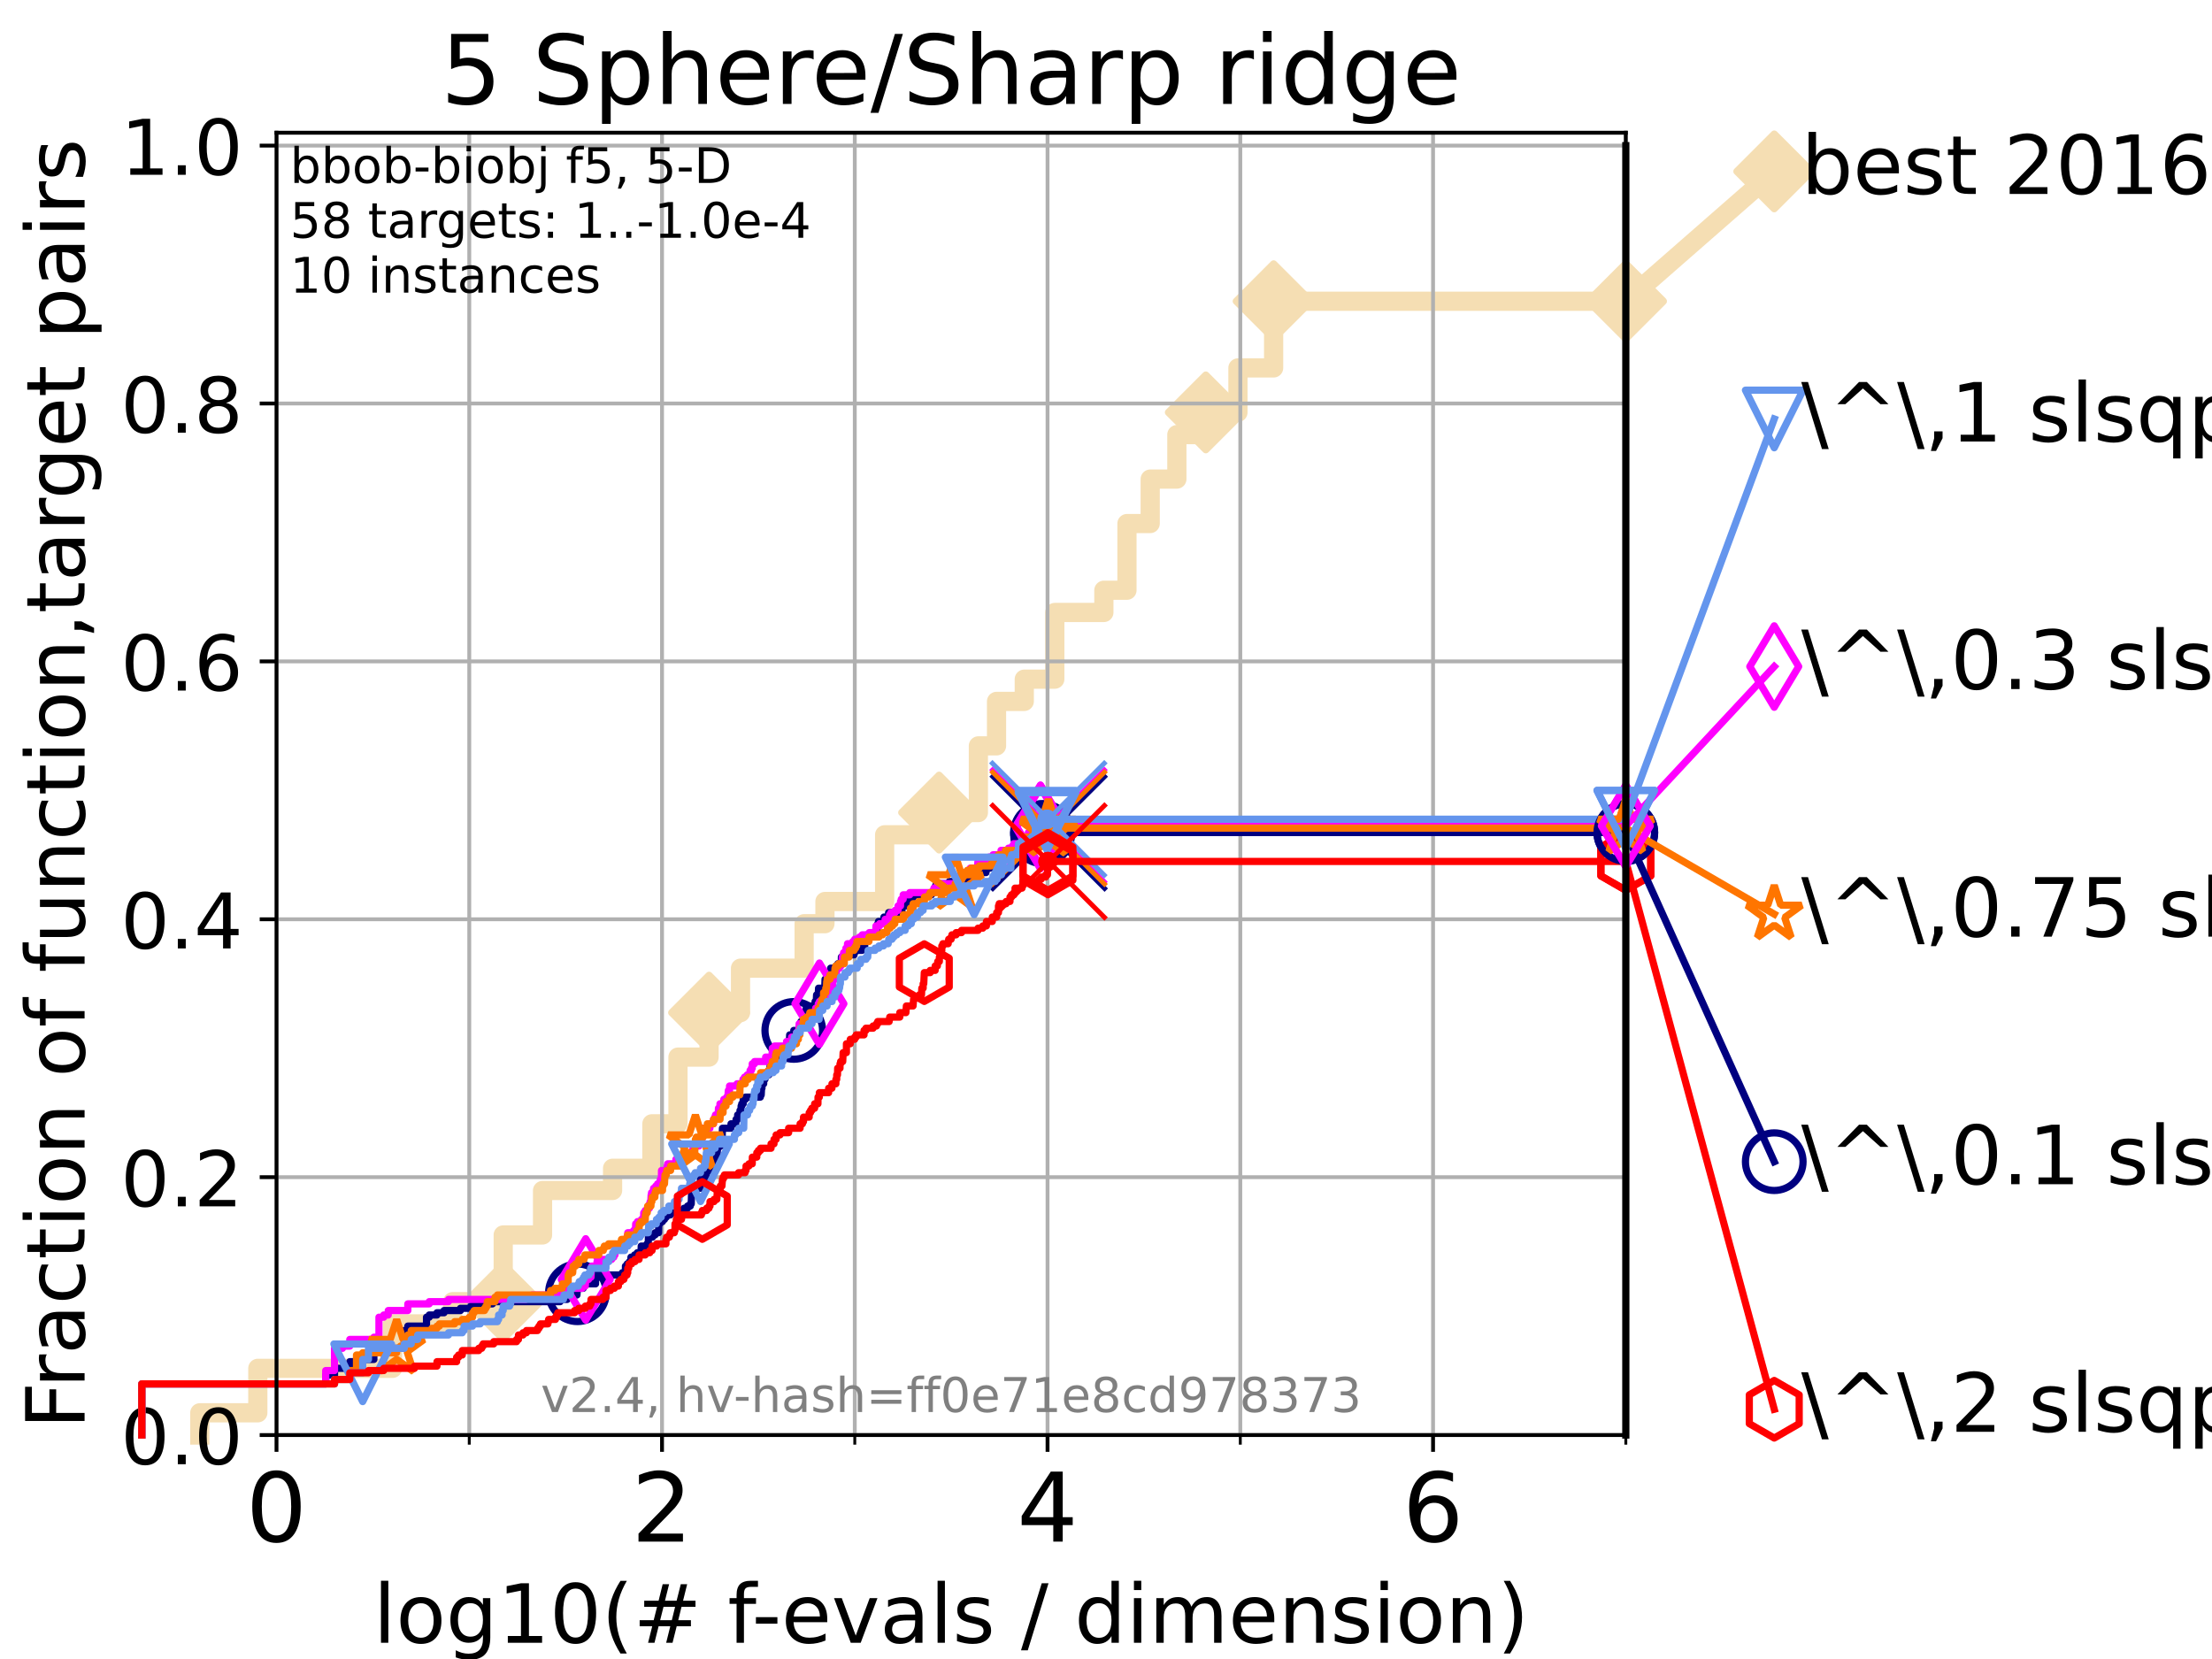 <?xml version="1.0" encoding="utf-8" standalone="no"?>
<!DOCTYPE svg PUBLIC "-//W3C//DTD SVG 1.1//EN"
  "http://www.w3.org/Graphics/SVG/1.1/DTD/svg11.dtd">
<!-- Created with matplotlib (https://matplotlib.org/) -->
<svg height="345.6pt" version="1.1" viewBox="0 0 460.8 345.6" width="460.8pt" xmlns="http://www.w3.org/2000/svg" xmlns:xlink="http://www.w3.org/1999/xlink">
 <defs>
  <style type="text/css">*{stroke-linecap:butt;stroke-linejoin:round;}</style>
 </defs>
 <g id="figure_1">
  <g id="patch_1">
   <path d="M 0 345.6 
L 460.8 345.6 
L 460.8 0 
L 0 0 
z
" style="fill:#ffffff;"/>
  </g>
  <g id="axes_1">
   <g id="patch_2">
    <path d="M 57.6 298.944 
L 338.688 298.944 
L 338.688 27.648 
L 57.6 27.648 
z
" style="fill:#ffffff;"/>
   </g>
   <g id="line2d_1">
    <path d="M 41.621 298.944 
L 41.621 294.313 
L 53.709 294.313 
L 53.709 285.05 
L 81.776 285.05 
L 81.776 275.788 
L 94.295 275.788 
L 94.295 271.157 
L 104.826 271.157 
L 104.826 257.263 
L 113.023 257.263 
L 113.023 248.001 
L 127.611 248.001 
L 127.611 243.37 
L 135.8 243.37 
L 135.8 234.107 
L 141.235 234.107 
L 141.235 220.214 
L 147.71 220.214 
L 147.71 210.951 
L 154.263 210.951 
L 154.263 201.689 
L 167.513 201.689 
L 167.513 192.426 
L 171.851 192.426 
L 171.851 187.795 
L 184.284 187.795 
L 184.284 173.901 
L 195.628 173.901 
L 195.628 169.27 
L 203.816 169.27 
L 203.816 155.377 
L 207.596 155.377 
L 207.596 146.114 
L 213.374 146.114 
L 213.374 141.483 
L 219.733 141.483 
L 219.733 127.589 
L 229.956 127.589 
L 229.956 122.958 
L 234.766 122.958 
L 234.766 109.065 
L 239.607 109.065 
L 239.607 99.802 
L 245.162 99.802 
L 245.162 90.54 
L 251.19 90.54 
L 251.19 85.909 
L 257.885 85.909 
L 257.885 76.646 
L 265.319 76.646 
L 265.319 62.753 
L 338.688 62.753 
" style="fill:none;stroke:#f5deb3;stroke-linecap:square;stroke-width:4;"/>
   </g>
   <g id="line2d_2">
    <defs>
     <path d="M 0 7.778 
L 7.778 0 
L 0 -7.778 
L -7.778 0 
z
" id="m7e7c62a92f" style="stroke:#f5deb3;stroke-linejoin:miter;stroke-width:1.5;"/>
    </defs>
    <g>
     <use style="fill:#f5deb3;stroke:#f5deb3;stroke-linejoin:miter;stroke-width:1.5;" x="104.826" xlink:href="#m7e7c62a92f" y="271.157"/>
     <use style="fill:#f5deb3;stroke:#f5deb3;stroke-linejoin:miter;stroke-width:1.5;" x="147.71" xlink:href="#m7e7c62a92f" y="210.951"/>
     <use style="fill:#f5deb3;stroke:#f5deb3;stroke-linejoin:miter;stroke-width:1.5;" x="195.628" xlink:href="#m7e7c62a92f" y="169.27"/>
     <use style="fill:#f5deb3;stroke:#f5deb3;stroke-linejoin:miter;stroke-width:1.5;" x="251.19" xlink:href="#m7e7c62a92f" y="85.909"/>
     <use style="fill:#f5deb3;stroke:#f5deb3;stroke-linejoin:miter;stroke-width:1.5;" x="265.319" xlink:href="#m7e7c62a92f" y="62.753"/>
     <use style="fill:#f5deb3;stroke:#f5deb3;stroke-linejoin:miter;stroke-width:1.5;" x="338.688" xlink:href="#m7e7c62a92f" y="62.753"/>
    </g>
   </g>
   <g id="line2d_3">
    <path style="fill:none;stroke:#f5deb3;stroke-linecap:square;stroke-width:4;"/>
    <g/>
   </g>
   <g id="line2d_4">
    <path d="M 338.688 62.753 
L 369.608 35.706 
" style="fill:none;stroke:#f5deb3;stroke-linecap:square;stroke-width:4;"/>
    <g>
     <use style="fill:#f5deb3;stroke:#f5deb3;stroke-linejoin:miter;stroke-width:1.5;" x="338.688" xlink:href="#m7e7c62a92f" y="62.753"/>
     <use style="fill:#f5deb3;stroke:#f5deb3;stroke-linejoin:miter;stroke-width:1.5;" x="369.608" xlink:href="#m7e7c62a92f" y="35.706"/>
    </g>
   </g>
   <g id="matplotlib.axis_1">
    <g id="xtick_1">
     <g id="line2d_5">
      <path clip-path="url(#pc0ea676e3c)" d="M 57.6 298.944 
L 57.6 27.648 
" style="fill:none;stroke:#b0b0b0;stroke-linecap:square;stroke-width:0.8;"/>
     </g>
     <g id="line2d_6">
      <defs>
       <path d="M 0 0 
L 0 3.5 
" id="m696346485a" style="stroke:#000000;stroke-width:0.8;"/>
      </defs>
      <g>
       <use style="stroke:#000000;stroke-width:0.8;" x="57.6" xlink:href="#m696346485a" y="298.944"/>
      </g>
     </g>
     <g id="text_1">
      <!-- 0 -->
      <g transform="translate(51.237 321.141)scale(0.2 -0.2)">
       <defs>
        <path d="M 31.781 66.406 
Q 24.172 66.406 20.328 58.906 
Q 16.5 51.422 16.5 36.375 
Q 16.5 21.391 20.328 13.891 
Q 24.172 6.391 31.781 6.391 
Q 39.453 6.391 43.281 13.891 
Q 47.125 21.391 47.125 36.375 
Q 47.125 51.422 43.281 58.906 
Q 39.453 66.406 31.781 66.406 
z
M 31.781 74.219 
Q 44.047 74.219 50.516 64.516 
Q 56.984 54.828 56.984 36.375 
Q 56.984 17.969 50.516 8.266 
Q 44.047 -1.422 31.781 -1.422 
Q 19.531 -1.422 13.062 8.266 
Q 6.594 17.969 6.594 36.375 
Q 6.594 54.828 13.062 64.516 
Q 19.531 74.219 31.781 74.219 
z
" id="DejaVuSans-48"/>
       </defs>
       <use xlink:href="#DejaVuSans-48"/>
      </g>
     </g>
    </g>
    <g id="xtick_2">
     <g id="line2d_7">
      <path clip-path="url(#pc0ea676e3c)" d="M 137.911 298.944 
L 137.911 27.648 
" style="fill:none;stroke:#b0b0b0;stroke-linecap:square;stroke-width:0.8;"/>
     </g>
     <g id="line2d_8">
      <g>
       <use style="stroke:#000000;stroke-width:0.8;" x="137.911" xlink:href="#m696346485a" y="298.944"/>
      </g>
     </g>
     <g id="text_2">
      <!-- 2 -->
      <g transform="translate(131.548 321.141)scale(0.2 -0.2)">
       <defs>
        <path d="M 19.188 8.297 
L 53.609 8.297 
L 53.609 0 
L 7.328 0 
L 7.328 8.297 
Q 12.938 14.109 22.625 23.891 
Q 32.328 33.688 34.812 36.531 
Q 39.547 41.844 41.422 45.531 
Q 43.312 49.219 43.312 52.781 
Q 43.312 58.594 39.234 62.25 
Q 35.156 65.922 28.609 65.922 
Q 23.969 65.922 18.812 64.312 
Q 13.672 62.703 7.812 59.422 
L 7.812 69.391 
Q 13.766 71.781 18.938 73 
Q 24.125 74.219 28.422 74.219 
Q 39.75 74.219 46.484 68.547 
Q 53.219 62.891 53.219 53.422 
Q 53.219 48.922 51.531 44.891 
Q 49.859 40.875 45.406 35.406 
Q 44.188 33.984 37.641 27.219 
Q 31.109 20.453 19.188 8.297 
z
" id="DejaVuSans-50"/>
       </defs>
       <use xlink:href="#DejaVuSans-50"/>
      </g>
     </g>
    </g>
    <g id="xtick_3">
     <g id="line2d_9">
      <path clip-path="url(#pc0ea676e3c)" d="M 218.222 298.944 
L 218.222 27.648 
" style="fill:none;stroke:#b0b0b0;stroke-linecap:square;stroke-width:0.8;"/>
     </g>
     <g id="line2d_10">
      <g>
       <use style="stroke:#000000;stroke-width:0.8;" x="218.222" xlink:href="#m696346485a" y="298.944"/>
      </g>
     </g>
     <g id="text_3">
      <!-- 4 -->
      <g transform="translate(211.859 321.141)scale(0.2 -0.2)">
       <defs>
        <path d="M 37.797 64.312 
L 12.891 25.391 
L 37.797 25.391 
z
M 35.203 72.906 
L 47.609 72.906 
L 47.609 25.391 
L 58.016 25.391 
L 58.016 17.188 
L 47.609 17.188 
L 47.609 0 
L 37.797 0 
L 37.797 17.188 
L 4.891 17.188 
L 4.891 26.703 
z
" id="DejaVuSans-52"/>
       </defs>
       <use xlink:href="#DejaVuSans-52"/>
      </g>
     </g>
    </g>
    <g id="xtick_4">
     <g id="line2d_11">
      <path clip-path="url(#pc0ea676e3c)" d="M 298.533 298.944 
L 298.533 27.648 
" style="fill:none;stroke:#b0b0b0;stroke-linecap:square;stroke-width:0.8;"/>
     </g>
     <g id="line2d_12">
      <g>
       <use style="stroke:#000000;stroke-width:0.8;" x="298.533" xlink:href="#m696346485a" y="298.944"/>
      </g>
     </g>
     <g id="text_4">
      <!-- 6 -->
      <g transform="translate(292.17 321.141)scale(0.2 -0.2)">
       <defs>
        <path d="M 33.016 40.375 
Q 26.375 40.375 22.484 35.828 
Q 18.609 31.297 18.609 23.391 
Q 18.609 15.531 22.484 10.953 
Q 26.375 6.391 33.016 6.391 
Q 39.656 6.391 43.531 10.953 
Q 47.406 15.531 47.406 23.391 
Q 47.406 31.297 43.531 35.828 
Q 39.656 40.375 33.016 40.375 
z
M 52.594 71.297 
L 52.594 62.312 
Q 48.875 64.062 45.094 64.984 
Q 41.312 65.922 37.594 65.922 
Q 27.828 65.922 22.672 59.328 
Q 17.531 52.734 16.797 39.406 
Q 19.672 43.656 24.016 45.922 
Q 28.375 48.188 33.594 48.188 
Q 44.578 48.188 50.953 41.516 
Q 57.328 34.859 57.328 23.391 
Q 57.328 12.156 50.688 5.359 
Q 44.047 -1.422 33.016 -1.422 
Q 20.359 -1.422 13.672 8.266 
Q 6.984 17.969 6.984 36.375 
Q 6.984 53.656 15.188 63.938 
Q 23.391 74.219 37.203 74.219 
Q 40.922 74.219 44.703 73.484 
Q 48.484 72.75 52.594 71.297 
z
" id="DejaVuSans-54"/>
       </defs>
       <use xlink:href="#DejaVuSans-54"/>
      </g>
     </g>
    </g>
    <g id="xtick_5">
     <g id="line2d_13">
      <path clip-path="url(#pc0ea676e3c)" d="M 97.755 298.944 
L 97.755 27.648 
" style="fill:none;stroke:#b0b0b0;stroke-linecap:square;stroke-width:0.8;"/>
     </g>
     <g id="line2d_14">
      <defs>
       <path d="M 0 0 
L 0 2 
" id="ma2a4439a4c" style="stroke:#000000;stroke-width:0.6;"/>
      </defs>
      <g>
       <use style="stroke:#000000;stroke-width:0.6;" x="97.755" xlink:href="#ma2a4439a4c" y="298.944"/>
      </g>
     </g>
    </g>
    <g id="xtick_6">
     <g id="line2d_15">
      <path clip-path="url(#pc0ea676e3c)" d="M 178.066 298.944 
L 178.066 27.648 
" style="fill:none;stroke:#b0b0b0;stroke-linecap:square;stroke-width:0.8;"/>
     </g>
     <g id="line2d_16">
      <g>
       <use style="stroke:#000000;stroke-width:0.6;" x="178.066" xlink:href="#ma2a4439a4c" y="298.944"/>
      </g>
     </g>
    </g>
    <g id="xtick_7">
     <g id="line2d_17">
      <path clip-path="url(#pc0ea676e3c)" d="M 258.377 298.944 
L 258.377 27.648 
" style="fill:none;stroke:#b0b0b0;stroke-linecap:square;stroke-width:0.8;"/>
     </g>
     <g id="line2d_18">
      <g>
       <use style="stroke:#000000;stroke-width:0.6;" x="258.377" xlink:href="#ma2a4439a4c" y="298.944"/>
      </g>
     </g>
    </g>
    <g id="xtick_8">
     <g id="line2d_19">
      <path clip-path="url(#pc0ea676e3c)" d="M 338.688 298.944 
L 338.688 27.648 
" style="fill:none;stroke:#b0b0b0;stroke-linecap:square;stroke-width:0.8;"/>
     </g>
     <g id="line2d_20">
      <g>
       <use style="stroke:#000000;stroke-width:0.6;" x="338.688" xlink:href="#ma2a4439a4c" y="298.944"/>
      </g>
     </g>
    </g>
    <g id="text_5">
     <!-- log10(# f-evals / dimension) -->
     <g transform="translate(77.764 342.218)scale(0.17 -0.17)">
      <defs>
       <path d="M 9.422 75.984 
L 18.406 75.984 
L 18.406 0 
L 9.422 0 
z
" id="DejaVuSans-108"/>
       <path d="M 30.609 48.391 
Q 23.391 48.391 19.188 42.75 
Q 14.984 37.109 14.984 27.297 
Q 14.984 17.484 19.156 11.844 
Q 23.344 6.203 30.609 6.203 
Q 37.797 6.203 41.984 11.859 
Q 46.188 17.531 46.188 27.297 
Q 46.188 37.016 41.984 42.703 
Q 37.797 48.391 30.609 48.391 
z
M 30.609 56 
Q 42.328 56 49.016 48.375 
Q 55.719 40.766 55.719 27.297 
Q 55.719 13.875 49.016 6.219 
Q 42.328 -1.422 30.609 -1.422 
Q 18.844 -1.422 12.172 6.219 
Q 5.516 13.875 5.516 27.297 
Q 5.516 40.766 12.172 48.375 
Q 18.844 56 30.609 56 
z
" id="DejaVuSans-111"/>
       <path d="M 45.406 27.984 
Q 45.406 37.75 41.375 43.109 
Q 37.359 48.484 30.078 48.484 
Q 22.859 48.484 18.828 43.109 
Q 14.797 37.75 14.797 27.984 
Q 14.797 18.266 18.828 12.891 
Q 22.859 7.516 30.078 7.516 
Q 37.359 7.516 41.375 12.891 
Q 45.406 18.266 45.406 27.984 
z
M 54.391 6.781 
Q 54.391 -7.172 48.188 -13.984 
Q 42 -20.797 29.203 -20.797 
Q 24.469 -20.797 20.266 -20.094 
Q 16.062 -19.391 12.109 -17.922 
L 12.109 -9.188 
Q 16.062 -11.328 19.922 -12.344 
Q 23.781 -13.375 27.781 -13.375 
Q 36.625 -13.375 41.016 -8.766 
Q 45.406 -4.156 45.406 5.172 
L 45.406 9.625 
Q 42.625 4.781 38.281 2.391 
Q 33.938 0 27.875 0 
Q 17.828 0 11.672 7.656 
Q 5.516 15.328 5.516 27.984 
Q 5.516 40.672 11.672 48.328 
Q 17.828 56 27.875 56 
Q 33.938 56 38.281 53.609 
Q 42.625 51.219 45.406 46.391 
L 45.406 54.688 
L 54.391 54.688 
z
" id="DejaVuSans-103"/>
       <path d="M 12.406 8.297 
L 28.516 8.297 
L 28.516 63.922 
L 10.984 60.406 
L 10.984 69.391 
L 28.422 72.906 
L 38.281 72.906 
L 38.281 8.297 
L 54.391 8.297 
L 54.391 0 
L 12.406 0 
z
" id="DejaVuSans-49"/>
       <path d="M 31 75.875 
Q 24.469 64.656 21.281 53.656 
Q 18.109 42.672 18.109 31.391 
Q 18.109 20.125 21.312 9.062 
Q 24.516 -2 31 -13.188 
L 23.188 -13.188 
Q 15.875 -1.703 12.234 9.375 
Q 8.594 20.453 8.594 31.391 
Q 8.594 42.281 12.203 53.312 
Q 15.828 64.359 23.188 75.875 
z
" id="DejaVuSans-40"/>
       <path d="M 51.125 44 
L 36.922 44 
L 32.812 27.688 
L 47.125 27.688 
z
M 43.797 71.781 
L 38.719 51.516 
L 52.984 51.516 
L 58.109 71.781 
L 65.922 71.781 
L 60.891 51.516 
L 76.125 51.516 
L 76.125 44 
L 58.984 44 
L 54.984 27.688 
L 70.516 27.688 
L 70.516 20.219 
L 53.078 20.219 
L 48 0 
L 40.188 0 
L 45.219 20.219 
L 30.906 20.219 
L 25.875 0 
L 18.016 0 
L 23.094 20.219 
L 7.719 20.219 
L 7.719 27.688 
L 24.906 27.688 
L 29 44 
L 13.281 44 
L 13.281 51.516 
L 30.906 51.516 
L 35.891 71.781 
z
" id="DejaVuSans-35"/>
       <path id="DejaVuSans-32"/>
       <path d="M 37.109 75.984 
L 37.109 68.5 
L 28.516 68.5 
Q 23.688 68.5 21.797 66.547 
Q 19.922 64.594 19.922 59.516 
L 19.922 54.688 
L 34.719 54.688 
L 34.719 47.703 
L 19.922 47.703 
L 19.922 0 
L 10.891 0 
L 10.891 47.703 
L 2.297 47.703 
L 2.297 54.688 
L 10.891 54.688 
L 10.891 58.5 
Q 10.891 67.625 15.141 71.797 
Q 19.391 75.984 28.609 75.984 
z
" id="DejaVuSans-102"/>
       <path d="M 4.891 31.391 
L 31.203 31.391 
L 31.203 23.391 
L 4.891 23.391 
z
" id="DejaVuSans-45"/>
       <path d="M 56.203 29.594 
L 56.203 25.203 
L 14.891 25.203 
Q 15.484 15.922 20.484 11.062 
Q 25.484 6.203 34.422 6.203 
Q 39.594 6.203 44.453 7.469 
Q 49.312 8.734 54.109 11.281 
L 54.109 2.781 
Q 49.266 0.734 44.188 -0.344 
Q 39.109 -1.422 33.891 -1.422 
Q 20.797 -1.422 13.156 6.188 
Q 5.516 13.812 5.516 26.812 
Q 5.516 40.234 12.766 48.109 
Q 20.016 56 32.328 56 
Q 43.359 56 49.781 48.891 
Q 56.203 41.797 56.203 29.594 
z
M 47.219 32.234 
Q 47.125 39.594 43.094 43.984 
Q 39.062 48.391 32.422 48.391 
Q 24.906 48.391 20.391 44.141 
Q 15.875 39.891 15.188 32.172 
z
" id="DejaVuSans-101"/>
       <path d="M 2.984 54.688 
L 12.5 54.688 
L 29.594 8.797 
L 46.688 54.688 
L 56.203 54.688 
L 35.688 0 
L 23.484 0 
z
" id="DejaVuSans-118"/>
       <path d="M 34.281 27.484 
Q 23.391 27.484 19.188 25 
Q 14.984 22.516 14.984 16.5 
Q 14.984 11.719 18.141 8.906 
Q 21.297 6.109 26.703 6.109 
Q 34.188 6.109 38.703 11.406 
Q 43.219 16.703 43.219 25.484 
L 43.219 27.484 
z
M 52.203 31.203 
L 52.203 0 
L 43.219 0 
L 43.219 8.297 
Q 40.141 3.328 35.547 0.953 
Q 30.953 -1.422 24.312 -1.422 
Q 15.922 -1.422 10.953 3.297 
Q 6 8.016 6 15.922 
Q 6 25.141 12.172 29.828 
Q 18.359 34.516 30.609 34.516 
L 43.219 34.516 
L 43.219 35.406 
Q 43.219 41.609 39.141 45 
Q 35.062 48.391 27.688 48.391 
Q 23 48.391 18.547 47.266 
Q 14.109 46.141 10.016 43.891 
L 10.016 52.203 
Q 14.938 54.109 19.578 55.047 
Q 24.219 56 28.609 56 
Q 40.484 56 46.344 49.844 
Q 52.203 43.703 52.203 31.203 
z
" id="DejaVuSans-97"/>
       <path d="M 44.281 53.078 
L 44.281 44.578 
Q 40.484 46.531 36.375 47.5 
Q 32.281 48.484 27.875 48.484 
Q 21.188 48.484 17.844 46.438 
Q 14.5 44.391 14.5 40.281 
Q 14.5 37.156 16.891 35.375 
Q 19.281 33.594 26.516 31.984 
L 29.594 31.297 
Q 39.156 29.25 43.188 25.516 
Q 47.219 21.781 47.219 15.094 
Q 47.219 7.469 41.188 3.016 
Q 35.156 -1.422 24.609 -1.422 
Q 20.219 -1.422 15.453 -0.562 
Q 10.688 0.297 5.422 2 
L 5.422 11.281 
Q 10.406 8.688 15.234 7.391 
Q 20.062 6.109 24.812 6.109 
Q 31.156 6.109 34.562 8.281 
Q 37.984 10.453 37.984 14.406 
Q 37.984 18.062 35.516 20.016 
Q 33.062 21.969 24.703 23.781 
L 21.578 24.516 
Q 13.234 26.266 9.516 29.906 
Q 5.812 33.547 5.812 39.891 
Q 5.812 47.609 11.281 51.797 
Q 16.75 56 26.812 56 
Q 31.781 56 36.172 55.266 
Q 40.578 54.547 44.281 53.078 
z
" id="DejaVuSans-115"/>
       <path d="M 25.391 72.906 
L 33.688 72.906 
L 8.297 -9.281 
L 0 -9.281 
z
" id="DejaVuSans-47"/>
       <path d="M 45.406 46.391 
L 45.406 75.984 
L 54.391 75.984 
L 54.391 0 
L 45.406 0 
L 45.406 8.203 
Q 42.578 3.328 38.25 0.953 
Q 33.938 -1.422 27.875 -1.422 
Q 17.969 -1.422 11.734 6.484 
Q 5.516 14.406 5.516 27.297 
Q 5.516 40.188 11.734 48.094 
Q 17.969 56 27.875 56 
Q 33.938 56 38.25 53.625 
Q 42.578 51.266 45.406 46.391 
z
M 14.797 27.297 
Q 14.797 17.391 18.875 11.75 
Q 22.953 6.109 30.078 6.109 
Q 37.203 6.109 41.297 11.75 
Q 45.406 17.391 45.406 27.297 
Q 45.406 37.203 41.297 42.844 
Q 37.203 48.484 30.078 48.484 
Q 22.953 48.484 18.875 42.844 
Q 14.797 37.203 14.797 27.297 
z
" id="DejaVuSans-100"/>
       <path d="M 9.422 54.688 
L 18.406 54.688 
L 18.406 0 
L 9.422 0 
z
M 9.422 75.984 
L 18.406 75.984 
L 18.406 64.594 
L 9.422 64.594 
z
" id="DejaVuSans-105"/>
       <path d="M 52 44.188 
Q 55.375 50.25 60.062 53.125 
Q 64.75 56 71.094 56 
Q 79.641 56 84.281 50.016 
Q 88.922 44.047 88.922 33.016 
L 88.922 0 
L 79.891 0 
L 79.891 32.719 
Q 79.891 40.578 77.094 44.375 
Q 74.312 48.188 68.609 48.188 
Q 61.625 48.188 57.562 43.547 
Q 53.516 38.922 53.516 30.906 
L 53.516 0 
L 44.484 0 
L 44.484 32.719 
Q 44.484 40.625 41.703 44.406 
Q 38.922 48.188 33.109 48.188 
Q 26.219 48.188 22.156 43.531 
Q 18.109 38.875 18.109 30.906 
L 18.109 0 
L 9.078 0 
L 9.078 54.688 
L 18.109 54.688 
L 18.109 46.188 
Q 21.188 51.219 25.484 53.609 
Q 29.781 56 35.688 56 
Q 41.656 56 45.828 52.969 
Q 50 49.953 52 44.188 
z
" id="DejaVuSans-109"/>
       <path d="M 54.891 33.016 
L 54.891 0 
L 45.906 0 
L 45.906 32.719 
Q 45.906 40.484 42.875 44.328 
Q 39.844 48.188 33.797 48.188 
Q 26.516 48.188 22.312 43.547 
Q 18.109 38.922 18.109 30.906 
L 18.109 0 
L 9.078 0 
L 9.078 54.688 
L 18.109 54.688 
L 18.109 46.188 
Q 21.344 51.125 25.703 53.562 
Q 30.078 56 35.797 56 
Q 45.219 56 50.047 50.172 
Q 54.891 44.344 54.891 33.016 
z
" id="DejaVuSans-110"/>
       <path d="M 8.016 75.875 
L 15.828 75.875 
Q 23.141 64.359 26.781 53.312 
Q 30.422 42.281 30.422 31.391 
Q 30.422 20.453 26.781 9.375 
Q 23.141 -1.703 15.828 -13.188 
L 8.016 -13.188 
Q 14.5 -2 17.703 9.062 
Q 20.906 20.125 20.906 31.391 
Q 20.906 42.672 17.703 53.656 
Q 14.5 64.656 8.016 75.875 
z
" id="DejaVuSans-41"/>
      </defs>
      <use xlink:href="#DejaVuSans-108"/>
      <use x="27.783" xlink:href="#DejaVuSans-111"/>
      <use x="88.965" xlink:href="#DejaVuSans-103"/>
      <use x="152.441" xlink:href="#DejaVuSans-49"/>
      <use x="216.064" xlink:href="#DejaVuSans-48"/>
      <use x="279.688" xlink:href="#DejaVuSans-40"/>
      <use x="318.701" xlink:href="#DejaVuSans-35"/>
      <use x="402.49" xlink:href="#DejaVuSans-32"/>
      <use x="434.277" xlink:href="#DejaVuSans-102"/>
      <use x="463.982" xlink:href="#DejaVuSans-45"/>
      <use x="500.066" xlink:href="#DejaVuSans-101"/>
      <use x="561.59" xlink:href="#DejaVuSans-118"/>
      <use x="620.77" xlink:href="#DejaVuSans-97"/>
      <use x="682.049" xlink:href="#DejaVuSans-108"/>
      <use x="709.832" xlink:href="#DejaVuSans-115"/>
      <use x="761.932" xlink:href="#DejaVuSans-32"/>
      <use x="793.719" xlink:href="#DejaVuSans-47"/>
      <use x="827.41" xlink:href="#DejaVuSans-32"/>
      <use x="859.197" xlink:href="#DejaVuSans-100"/>
      <use x="922.674" xlink:href="#DejaVuSans-105"/>
      <use x="950.457" xlink:href="#DejaVuSans-109"/>
      <use x="1047.869" xlink:href="#DejaVuSans-101"/>
      <use x="1109.393" xlink:href="#DejaVuSans-110"/>
      <use x="1172.771" xlink:href="#DejaVuSans-115"/>
      <use x="1224.871" xlink:href="#DejaVuSans-105"/>
      <use x="1252.654" xlink:href="#DejaVuSans-111"/>
      <use x="1313.836" xlink:href="#DejaVuSans-110"/>
      <use x="1377.215" xlink:href="#DejaVuSans-41"/>
     </g>
    </g>
   </g>
   <g id="matplotlib.axis_2">
    <g id="ytick_1">
     <g id="line2d_21">
      <path clip-path="url(#pc0ea676e3c)" d="M 57.6 298.944 
L 338.688 298.944 
" style="fill:none;stroke:#b0b0b0;stroke-linecap:square;stroke-width:0.8;"/>
     </g>
     <g id="line2d_22">
      <defs>
       <path d="M 0 0 
L -3.5 0 
" id="m4d7b35ed86" style="stroke:#000000;stroke-width:0.8;"/>
      </defs>
      <g>
       <use style="stroke:#000000;stroke-width:0.8;" x="57.6" xlink:href="#m4d7b35ed86" y="298.944"/>
      </g>
     </g>
     <g id="text_6">
      <!-- 0.0 -->
      <g transform="translate(25.155 305.023)scale(0.16 -0.16)">
       <defs>
        <path d="M 10.688 12.406 
L 21 12.406 
L 21 0 
L 10.688 0 
z
" id="DejaVuSans-46"/>
       </defs>
       <use xlink:href="#DejaVuSans-48"/>
       <use x="63.623" xlink:href="#DejaVuSans-46"/>
       <use x="95.41" xlink:href="#DejaVuSans-48"/>
      </g>
     </g>
    </g>
    <g id="ytick_2">
     <g id="line2d_23">
      <path clip-path="url(#pc0ea676e3c)" d="M 57.6 245.222 
L 338.688 245.222 
" style="fill:none;stroke:#b0b0b0;stroke-linecap:square;stroke-width:0.8;"/>
     </g>
     <g id="line2d_24">
      <g>
       <use style="stroke:#000000;stroke-width:0.8;" x="57.6" xlink:href="#m4d7b35ed86" y="245.222"/>
      </g>
     </g>
     <g id="text_7">
      <!-- 0.2 -->
      <g transform="translate(25.155 251.301)scale(0.16 -0.16)">
       <use xlink:href="#DejaVuSans-48"/>
       <use x="63.623" xlink:href="#DejaVuSans-46"/>
       <use x="95.41" xlink:href="#DejaVuSans-50"/>
      </g>
     </g>
    </g>
    <g id="ytick_3">
     <g id="line2d_25">
      <path clip-path="url(#pc0ea676e3c)" d="M 57.6 191.5 
L 338.688 191.5 
" style="fill:none;stroke:#b0b0b0;stroke-linecap:square;stroke-width:0.8;"/>
     </g>
     <g id="line2d_26">
      <g>
       <use style="stroke:#000000;stroke-width:0.8;" x="57.6" xlink:href="#m4d7b35ed86" y="191.5"/>
      </g>
     </g>
     <g id="text_8">
      <!-- 0.4 -->
      <g transform="translate(25.155 197.579)scale(0.16 -0.16)">
       <use xlink:href="#DejaVuSans-48"/>
       <use x="63.623" xlink:href="#DejaVuSans-46"/>
       <use x="95.41" xlink:href="#DejaVuSans-52"/>
      </g>
     </g>
    </g>
    <g id="ytick_4">
     <g id="line2d_27">
      <path clip-path="url(#pc0ea676e3c)" d="M 57.6 137.778 
L 338.688 137.778 
" style="fill:none;stroke:#b0b0b0;stroke-linecap:square;stroke-width:0.8;"/>
     </g>
     <g id="line2d_28">
      <g>
       <use style="stroke:#000000;stroke-width:0.8;" x="57.6" xlink:href="#m4d7b35ed86" y="137.778"/>
      </g>
     </g>
     <g id="text_9">
      <!-- 0.6 -->
      <g transform="translate(25.155 143.857)scale(0.16 -0.16)">
       <use xlink:href="#DejaVuSans-48"/>
       <use x="63.623" xlink:href="#DejaVuSans-46"/>
       <use x="95.41" xlink:href="#DejaVuSans-54"/>
      </g>
     </g>
    </g>
    <g id="ytick_5">
     <g id="line2d_29">
      <path clip-path="url(#pc0ea676e3c)" d="M 57.6 84.056 
L 338.688 84.056 
" style="fill:none;stroke:#b0b0b0;stroke-linecap:square;stroke-width:0.8;"/>
     </g>
     <g id="line2d_30">
      <g>
       <use style="stroke:#000000;stroke-width:0.8;" x="57.6" xlink:href="#m4d7b35ed86" y="84.056"/>
      </g>
     </g>
     <g id="text_10">
      <!-- 0.8 -->
      <g transform="translate(25.155 90.135)scale(0.16 -0.16)">
       <defs>
        <path d="M 31.781 34.625 
Q 24.75 34.625 20.719 30.859 
Q 16.703 27.094 16.703 20.516 
Q 16.703 13.922 20.719 10.156 
Q 24.75 6.391 31.781 6.391 
Q 38.812 6.391 42.859 10.172 
Q 46.922 13.969 46.922 20.516 
Q 46.922 27.094 42.891 30.859 
Q 38.875 34.625 31.781 34.625 
z
M 21.922 38.812 
Q 15.578 40.375 12.031 44.719 
Q 8.5 49.078 8.5 55.328 
Q 8.5 64.062 14.719 69.141 
Q 20.953 74.219 31.781 74.219 
Q 42.672 74.219 48.875 69.141 
Q 55.078 64.062 55.078 55.328 
Q 55.078 49.078 51.531 44.719 
Q 48 40.375 41.703 38.812 
Q 48.828 37.156 52.797 32.312 
Q 56.781 27.484 56.781 20.516 
Q 56.781 9.906 50.312 4.234 
Q 43.844 -1.422 31.781 -1.422 
Q 19.734 -1.422 13.25 4.234 
Q 6.781 9.906 6.781 20.516 
Q 6.781 27.484 10.781 32.312 
Q 14.797 37.156 21.922 38.812 
z
M 18.312 54.391 
Q 18.312 48.734 21.844 45.562 
Q 25.391 42.391 31.781 42.391 
Q 38.141 42.391 41.719 45.562 
Q 45.312 48.734 45.312 54.391 
Q 45.312 60.062 41.719 63.234 
Q 38.141 66.406 31.781 66.406 
Q 25.391 66.406 21.844 63.234 
Q 18.312 60.062 18.312 54.391 
z
" id="DejaVuSans-56"/>
       </defs>
       <use xlink:href="#DejaVuSans-48"/>
       <use x="63.623" xlink:href="#DejaVuSans-46"/>
       <use x="95.41" xlink:href="#DejaVuSans-56"/>
      </g>
     </g>
    </g>
    <g id="ytick_6">
     <g id="line2d_31">
      <path clip-path="url(#pc0ea676e3c)" d="M 57.6 30.334 
L 338.688 30.334 
" style="fill:none;stroke:#b0b0b0;stroke-linecap:square;stroke-width:0.8;"/>
     </g>
     <g id="line2d_32">
      <g>
       <use style="stroke:#000000;stroke-width:0.8;" x="57.6" xlink:href="#m4d7b35ed86" y="30.334"/>
      </g>
     </g>
     <g id="text_11">
      <!-- 1.0 -->
      <g transform="translate(25.155 36.413)scale(0.16 -0.16)">
       <use xlink:href="#DejaVuSans-49"/>
       <use x="63.623" xlink:href="#DejaVuSans-46"/>
       <use x="95.41" xlink:href="#DejaVuSans-48"/>
      </g>
     </g>
    </g>
    <g id="text_12">
     <!-- Fraction of function,target pairs -->
     <g transform="translate(17.62 297.681)rotate(-90)scale(0.17 -0.17)">
      <defs>
       <path d="M 9.812 72.906 
L 51.703 72.906 
L 51.703 64.594 
L 19.672 64.594 
L 19.672 43.109 
L 48.578 43.109 
L 48.578 34.812 
L 19.672 34.812 
L 19.672 0 
L 9.812 0 
z
" id="DejaVuSans-70"/>
       <path d="M 41.109 46.297 
Q 39.594 47.172 37.812 47.578 
Q 36.031 48 33.891 48 
Q 26.266 48 22.188 43.047 
Q 18.109 38.094 18.109 28.812 
L 18.109 0 
L 9.078 0 
L 9.078 54.688 
L 18.109 54.688 
L 18.109 46.188 
Q 20.953 51.172 25.484 53.578 
Q 30.031 56 36.531 56 
Q 37.453 56 38.578 55.875 
Q 39.703 55.766 41.062 55.516 
z
" id="DejaVuSans-114"/>
       <path d="M 48.781 52.594 
L 48.781 44.188 
Q 44.969 46.297 41.141 47.344 
Q 37.312 48.391 33.406 48.391 
Q 24.656 48.391 19.812 42.844 
Q 14.984 37.312 14.984 27.297 
Q 14.984 17.281 19.812 11.734 
Q 24.656 6.203 33.406 6.203 
Q 37.312 6.203 41.141 7.25 
Q 44.969 8.297 48.781 10.406 
L 48.781 2.094 
Q 45.016 0.344 40.984 -0.531 
Q 36.969 -1.422 32.422 -1.422 
Q 20.062 -1.422 12.781 6.344 
Q 5.516 14.109 5.516 27.297 
Q 5.516 40.672 12.859 48.328 
Q 20.219 56 33.016 56 
Q 37.156 56 41.109 55.141 
Q 45.062 54.297 48.781 52.594 
z
" id="DejaVuSans-99"/>
       <path d="M 18.312 70.219 
L 18.312 54.688 
L 36.812 54.688 
L 36.812 47.703 
L 18.312 47.703 
L 18.312 18.016 
Q 18.312 11.328 20.141 9.422 
Q 21.969 7.516 27.594 7.516 
L 36.812 7.516 
L 36.812 0 
L 27.594 0 
Q 17.188 0 13.234 3.875 
Q 9.281 7.766 9.281 18.016 
L 9.281 47.703 
L 2.688 47.703 
L 2.688 54.688 
L 9.281 54.688 
L 9.281 70.219 
z
" id="DejaVuSans-116"/>
       <path d="M 8.5 21.578 
L 8.5 54.688 
L 17.484 54.688 
L 17.484 21.922 
Q 17.484 14.156 20.5 10.266 
Q 23.531 6.391 29.594 6.391 
Q 36.859 6.391 41.078 11.031 
Q 45.312 15.672 45.312 23.688 
L 45.312 54.688 
L 54.297 54.688 
L 54.297 0 
L 45.312 0 
L 45.312 8.406 
Q 42.047 3.422 37.719 1 
Q 33.406 -1.422 27.688 -1.422 
Q 18.266 -1.422 13.375 4.438 
Q 8.5 10.297 8.5 21.578 
z
M 31.109 56 
z
" id="DejaVuSans-117"/>
       <path d="M 11.719 12.406 
L 22.016 12.406 
L 22.016 4 
L 14.016 -11.625 
L 7.719 -11.625 
L 11.719 4 
z
" id="DejaVuSans-44"/>
       <path d="M 18.109 8.203 
L 18.109 -20.797 
L 9.078 -20.797 
L 9.078 54.688 
L 18.109 54.688 
L 18.109 46.391 
Q 20.953 51.266 25.266 53.625 
Q 29.594 56 35.594 56 
Q 45.562 56 51.781 48.094 
Q 58.016 40.188 58.016 27.297 
Q 58.016 14.406 51.781 6.484 
Q 45.562 -1.422 35.594 -1.422 
Q 29.594 -1.422 25.266 0.953 
Q 20.953 3.328 18.109 8.203 
z
M 48.688 27.297 
Q 48.688 37.203 44.609 42.844 
Q 40.531 48.484 33.406 48.484 
Q 26.266 48.484 22.188 42.844 
Q 18.109 37.203 18.109 27.297 
Q 18.109 17.391 22.188 11.75 
Q 26.266 6.109 33.406 6.109 
Q 40.531 6.109 44.609 11.75 
Q 48.688 17.391 48.688 27.297 
z
" id="DejaVuSans-112"/>
      </defs>
      <use xlink:href="#DejaVuSans-70"/>
      <use x="50.27" xlink:href="#DejaVuSans-114"/>
      <use x="91.383" xlink:href="#DejaVuSans-97"/>
      <use x="152.662" xlink:href="#DejaVuSans-99"/>
      <use x="207.643" xlink:href="#DejaVuSans-116"/>
      <use x="246.852" xlink:href="#DejaVuSans-105"/>
      <use x="274.635" xlink:href="#DejaVuSans-111"/>
      <use x="335.816" xlink:href="#DejaVuSans-110"/>
      <use x="399.195" xlink:href="#DejaVuSans-32"/>
      <use x="430.982" xlink:href="#DejaVuSans-111"/>
      <use x="492.164" xlink:href="#DejaVuSans-102"/>
      <use x="527.369" xlink:href="#DejaVuSans-32"/>
      <use x="559.156" xlink:href="#DejaVuSans-102"/>
      <use x="594.361" xlink:href="#DejaVuSans-117"/>
      <use x="657.74" xlink:href="#DejaVuSans-110"/>
      <use x="721.119" xlink:href="#DejaVuSans-99"/>
      <use x="776.1" xlink:href="#DejaVuSans-116"/>
      <use x="815.309" xlink:href="#DejaVuSans-105"/>
      <use x="843.092" xlink:href="#DejaVuSans-111"/>
      <use x="904.273" xlink:href="#DejaVuSans-110"/>
      <use x="967.652" xlink:href="#DejaVuSans-44"/>
      <use x="999.439" xlink:href="#DejaVuSans-116"/>
      <use x="1038.648" xlink:href="#DejaVuSans-97"/>
      <use x="1099.928" xlink:href="#DejaVuSans-114"/>
      <use x="1139.291" xlink:href="#DejaVuSans-103"/>
      <use x="1202.768" xlink:href="#DejaVuSans-101"/>
      <use x="1264.291" xlink:href="#DejaVuSans-116"/>
      <use x="1303.5" xlink:href="#DejaVuSans-32"/>
      <use x="1335.287" xlink:href="#DejaVuSans-112"/>
      <use x="1398.764" xlink:href="#DejaVuSans-97"/>
      <use x="1460.043" xlink:href="#DejaVuSans-105"/>
      <use x="1487.826" xlink:href="#DejaVuSans-114"/>
      <use x="1528.939" xlink:href="#DejaVuSans-115"/>
     </g>
    </g>
   </g>
   <g id="line2d_33">
    <defs>
     <path d="M 0 1.5 
C 0.398 1.5 0.779 1.342 1.061 1.061 
C 1.342 0.779 1.5 0.398 1.5 0 
C 1.5 -0.398 1.342 -0.779 1.061 -1.061 
C 0.779 -1.342 0.398 -1.5 0 -1.5 
C -0.398 -1.5 -0.779 -1.342 -1.061 -1.061 
C -1.342 -0.779 -1.5 -0.398 -1.5 0 
C -1.5 0.398 -1.342 0.779 -1.061 1.061 
C -0.779 1.342 -0.398 1.5 0 1.5 
z
" id="me7ce4be3f4" style="stroke:#f5deb3;"/>
    </defs>
    <g>
     <use style="fill:#f5deb3;stroke:#f5deb3;" x="265.319" xlink:href="#me7ce4be3f4" y="62.753"/>
     <use style="fill:#f5deb3;stroke:#f5deb3;" x="265.319" xlink:href="#me7ce4be3f4" y="62.753"/>
    </g>
   </g>
   <g id="line2d_34">
    <defs>
     <path d="M 0 1.5 
C 0.398 1.5 0.779 1.342 1.061 1.061 
C 1.342 0.779 1.5 0.398 1.5 0 
C 1.5 -0.398 1.342 -0.779 1.061 -1.061 
C 0.779 -1.342 0.398 -1.5 0 -1.5 
C -0.398 -1.5 -0.779 -1.342 -1.061 -1.061 
C -1.342 -0.779 -1.5 -0.398 -1.5 0 
C -1.5 0.398 -1.342 0.779 -1.061 1.061 
C -0.779 1.342 -0.398 1.5 0 1.5 
z
" id="m94857be73d" style="stroke:#000080;"/>
    </defs>
    <g>
     <use style="fill:#000080;stroke:#000080;" x="217.186" xlink:href="#m94857be73d" y="173.438"/>
     <use style="fill:#000080;stroke:#000080;" x="217.186" xlink:href="#m94857be73d" y="173.438"/>
    </g>
   </g>
   <g id="line2d_35">
    <path d="M 29.533 298.944 
L 29.533 288.292 
L 67.851 288.292 
L 67.851 286.44 
L 69.688 286.44 
L 69.688 285.05 
L 72.868 285.05 
L 72.868 283.661 
L 74.263 283.661 
L 74.263 283.198 
L 77.885 283.198 
L 77.885 280.882 
L 84.213 280.882 
L 84.213 277.177 
L 84.956 277.177 
L 84.956 276.251 
L 88.847 276.251 
L 88.847 274.399 
L 89.419 274.399 
L 89.419 273.935 
L 91.03 273.935 
L 91.03 273.472 
L 92.504 273.472 
L 92.504 273.009 
L 95.918 273.009 
L 95.918 272.546 
L 98.101 272.546 
L 98.101 272.083 
L 100.344 272.083 
L 100.344 271.62 
L 102.597 271.62 
L 102.597 271.157 
L 116.68 271.157 
L 116.68 270.694 
L 118.149 270.694 
L 118.149 270.231 
L 119.503 270.231 
L 119.503 269.767 
L 120.191 269.767 
L 120.287 268.378 
L 121.49 268.378 
L 121.49 267.452 
L 124.063 267.452 
L 124.063 266.062 
L 127.035 266.062 
L 127.035 265.599 
L 129.63 265.599 
L 129.63 265.136 
L 130.291 265.136 
L 130.291 263.747 
L 130.665 263.747 
L 130.665 263.284 
L 131.134 263.284 
L 131.134 262.821 
L 131.389 262.821 
L 131.44 261.894 
L 132.182 261.894 
L 132.182 261.431 
L 132.754 261.431 
L 132.754 260.968 
L 133.533 260.968 
L 133.578 259.579 
L 134.787 259.579 
L 134.787 259.116 
L 135.036 259.116 
L 135.077 257.726 
L 135.918 257.726 
L 135.918 257.263 
L 136.457 257.263 
L 136.457 256.8 
L 137.199 256.8 
L 137.235 254.948 
L 137.451 254.948 
L 137.451 254.484 
L 138.015 254.484 
L 138.015 254.021 
L 138.426 254.021 
L 138.426 253.558 
L 138.795 253.558 
L 138.795 253.095 
L 139.636 253.095 
L 139.636 252.632 
L 141.914 252.632 
L 141.914 252.169 
L 142.486 252.169 
L 142.486 251.706 
L 143.222 251.706 
L 143.222 251.243 
L 143.804 251.243 
L 143.804 250.779 
L 144.001 250.779 
L 144.051 248.927 
L 144.463 248.927 
L 144.463 248.001 
L 144.889 248.001 
L 144.889 247.538 
L 145.888 247.538 
L 145.91 245.685 
L 146.517 245.685 
L 146.517 245.222 
L 147.02 245.222 
L 147.02 244.759 
L 147.185 244.759 
L 147.185 243.833 
L 148.045 243.833 
L 148.045 243.37 
L 148.45 243.37 
L 148.545 241.98 
L 149.178 241.98 
L 149.178 241.054 
L 149.359 241.054 
L 149.468 239.201 
L 149.629 239.201 
L 149.629 238.738 
L 150.12 238.738 
L 150.155 236.886 
L 150.446 236.886 
L 150.497 235.033 
L 152.284 235.033 
L 152.284 234.107 
L 153.265 234.107 
L 153.338 233.181 
L 153.666 233.181 
L 153.666 232.255 
L 154.153 232.255 
L 154.153 231.328 
L 154.385 231.328 
L 154.385 230.402 
L 154.521 230.402 
L 154.521 229.939 
L 154.814 229.939 
L 154.814 229.013 
L 155.284 229.013 
L 155.284 228.55 
L 158.39 228.55 
L 158.39 228.087 
L 158.573 228.087 
L 158.647 226.697 
L 158.732 226.697 
L 158.732 225.771 
L 159.088 225.771 
L 159.088 224.845 
L 159.355 224.845 
L 159.355 223.918 
L 160.162 223.918 
L 160.162 222.992 
L 160.375 222.992 
L 160.452 221.603 
L 161.938 221.603 
L 161.938 220.677 
L 162.122 220.677 
L 162.122 220.214 
L 163.946 220.214 
L 164.055 218.361 
L 164.11 218.361 
L 164.11 217.898 
L 164.28 217.898 
L 164.28 217.435 
L 164.418 217.435 
L 164.501 215.582 
L 165.361 215.582 
L 165.361 214.656 
L 166.575 214.656 
L 166.575 213.73 
L 166.856 213.73 
L 166.856 212.804 
L 167.385 212.804 
L 167.423 210.951 
L 167.942 210.951 
L 167.942 210.025 
L 168.428 210.025 
L 168.428 209.562 
L 169.797 209.562 
L 169.797 208.635 
L 170.042 208.635 
L 170.108 207.246 
L 170.451 207.246 
L 170.516 205.857 
L 171.806 205.857 
L 171.871 204.004 
L 172.245 204.004 
L 172.245 203.541 
L 172.678 203.541 
L 172.678 202.615 
L 172.956 202.615 
L 173.035 201.689 
L 174.157 201.689 
L 174.157 201.226 
L 174.546 201.226 
L 174.546 200.762 
L 175.253 200.762 
L 175.277 199.373 
L 175.829 199.373 
L 175.829 198.91 
L 177.916 198.91 
L 177.916 198.447 
L 178.084 198.447 
L 178.084 197.984 
L 179.576 197.984 
L 179.576 197.521 
L 179.808 197.521 
L 179.808 197.057 
L 180.136 197.057 
L 180.136 196.131 
L 180.284 196.131 
L 180.348 195.205 
L 180.655 195.205 
L 180.655 194.742 
L 182.51 194.742 
L 182.51 194.279 
L 182.663 194.279 
L 182.754 192.889 
L 182.844 192.889 
L 182.844 192.426 
L 182.998 192.426 
L 182.998 191.963 
L 184.14 191.963 
L 184.14 191.037 
L 185.109 191.037 
L 185.109 190.111 
L 187.045 190.111 
L 187.045 189.648 
L 187.907 189.648 
L 187.907 188.721 
L 188.71 188.721 
L 188.71 187.795 
L 188.881 187.795 
L 188.881 187.332 
L 190.012 187.332 
L 190.012 186.869 
L 190.266 186.869 
L 190.266 186.406 
L 194.056 186.406 
L 194.056 185.943 
L 194.485 185.943 
L 194.485 185.479 
L 194.65 185.479 
L 194.65 185.016 
L 194.891 185.016 
L 194.891 184.553 
L 195.034 184.553 
L 195.034 184.09 
L 197.771 184.09 
L 197.771 183.627 
L 200.8 183.627 
L 200.8 183.164 
L 202.64 183.164 
L 202.64 182.238 
L 203.714 182.238 
L 203.714 181.775 
L 205.401 181.775 
L 205.401 181.311 
L 205.523 181.311 
L 205.523 180.848 
L 206.25 180.848 
L 206.25 179.922 
L 208.752 179.922 
L 208.752 178.996 
L 209.031 178.996 
L 209.119 177.606 
L 212.119 177.606 
L 212.119 177.143 
L 212.672 177.143 
L 212.672 176.217 
L 213.773 176.217 
L 213.773 175.754 
L 213.891 175.754 
L 213.891 175.291 
L 214.848 175.291 
L 214.848 174.828 
L 216.061 174.828 
L 216.061 173.901 
L 217.186 173.901 
L 217.186 173.438 
L 338.688 173.438 
L 338.688 173.438 
" style="fill:none;stroke:#000080;stroke-linecap:square;stroke-width:1.5;"/>
   </g>
   <g id="line2d_36">
    <defs>
     <path d="M 0 6 
C 1.591 6 3.117 5.368 4.243 4.243 
C 5.368 3.117 6 1.591 6 0 
C 6 -1.591 5.368 -3.117 4.243 -4.243 
C 3.117 -5.368 1.591 -6 0 -6 
C -1.591 -6 -3.117 -5.368 -4.243 -4.243 
C -5.368 -3.117 -6 -1.591 -6 0 
C -6 1.591 -5.368 3.117 -4.243 4.243 
C -3.117 5.368 -1.591 6 0 6 
z
" id="m00f68b3294" style="stroke:#000080;stroke-width:1.5;"/>
    </defs>
    <g>
     <use style="fill-opacity:0;stroke:#000080;stroke-width:1.5;" x="120.287" xlink:href="#m00f68b3294" y="269.304"/>
     <use style="fill-opacity:0;stroke:#000080;stroke-width:1.5;" x="165.361" xlink:href="#m00f68b3294" y="214.656"/>
     <use style="fill-opacity:0;stroke:#000080;stroke-width:1.5;" x="217.186" xlink:href="#m00f68b3294" y="173.901"/>
     <use style="fill-opacity:0;stroke:#000080;stroke-width:1.5;" x="217.186" xlink:href="#m00f68b3294" y="173.438"/>
     <use style="fill-opacity:0;stroke:#000080;stroke-width:1.5;" x="217.186" xlink:href="#m00f68b3294" y="173.438"/>
     <use style="fill-opacity:0;stroke:#000080;stroke-width:1.5;" x="338.688" xlink:href="#m00f68b3294" y="173.438"/>
    </g>
   </g>
   <g id="line2d_37">
    <path style="fill:none;stroke:#000080;stroke-linecap:square;stroke-width:1.5;"/>
    <g/>
   </g>
   <g id="line2d_38">
    <path clip-path="url(#pc0ea676e3c)" d="M 218.459 173.438 
" style="fill:none;stroke:#000080;stroke-linecap:square;stroke-width:1.5;"/>
    <defs>
     <path d="M -12 12 
L 12 -12 
M -12 -12 
L 12 12 
" id="m1518afcea7" style="stroke:#000080;"/>
    </defs>
    <g clip-path="url(#pc0ea676e3c)">
     <use style="fill:#000080;stroke:#000080;" x="218.459" xlink:href="#m1518afcea7" y="173.438"/>
    </g>
   </g>
   <g id="line2d_39">
    <defs>
     <path d="M 0 1.5 
C 0.398 1.5 0.779 1.342 1.061 1.061 
C 1.342 0.779 1.5 0.398 1.5 0 
C 1.5 -0.398 1.342 -0.779 1.061 -1.061 
C 0.779 -1.342 0.398 -1.5 0 -1.5 
C -0.398 -1.5 -0.779 -1.342 -1.061 -1.061 
C -1.342 -0.779 -1.5 -0.398 -1.5 0 
C -1.5 0.398 -1.342 0.779 -1.061 1.061 
C -0.779 1.342 -0.398 1.5 0 1.5 
z
" id="mc5a205b5c9" style="stroke:#ff00ff;"/>
    </defs>
    <g>
     <use style="fill:#ff00ff;stroke:#ff00ff;" x="216.746" xlink:href="#mc5a205b5c9" y="172.049"/>
     <use style="fill:#ff00ff;stroke:#ff00ff;" x="216.746" xlink:href="#mc5a205b5c9" y="172.049"/>
    </g>
   </g>
   <g id="line2d_40">
    <path d="M 29.533 298.944 
L 29.533 288.292 
L 67.851 288.292 
L 67.851 285.514 
L 69.688 285.514 
L 69.688 280.882 
L 71.35 280.882 
L 71.35 280.419 
L 72.868 280.419 
L 72.868 279.03 
L 77.885 279.03 
L 77.885 278.567 
L 78.942 278.567 
L 78.942 274.399 
L 79.939 274.399 
L 79.939 273.935 
L 80.881 273.935 
L 80.881 273.009 
L 84.956 273.009 
L 84.956 271.62 
L 89.419 271.62 
L 89.419 271.157 
L 93.422 271.157 
L 93.422 270.694 
L 109.491 270.694 
L 109.491 270.231 
L 110.86 270.231 
L 110.86 269.767 
L 116.798 269.767 
L 116.798 269.304 
L 117.373 269.304 
L 117.373 268.378 
L 121.31 268.378 
L 121.31 267.915 
L 121.931 267.915 
L 122.018 266.526 
L 122.615 266.526 
L 122.615 266.062 
L 123.111 266.062 
L 123.193 264.21 
L 123.274 264.21 
L 123.274 263.747 
L 124.369 263.747 
L 124.369 262.821 
L 124.965 262.821 
L 124.965 262.357 
L 127.421 262.357 
L 127.421 261.894 
L 127.861 261.894 
L 127.861 261.431 
L 128.108 261.431 
L 128.169 260.042 
L 128.411 260.042 
L 128.411 259.579 
L 129.686 259.579 
L 129.686 258.653 
L 129.909 258.653 
L 129.909 258.189 
L 130.717 258.189 
L 130.77 256.8 
L 131.987 256.8 
L 131.987 256.337 
L 132.375 256.337 
L 132.423 254.948 
L 132.801 254.948 
L 132.801 254.484 
L 133.623 254.484 
L 133.623 254.021 
L 134.063 254.021 
L 134.106 252.632 
L 134.407 252.632 
L 134.407 252.169 
L 134.87 252.169 
L 134.87 251.706 
L 135.281 251.706 
L 135.281 250.779 
L 135.442 250.779 
L 135.442 250.316 
L 135.562 250.316 
L 135.642 248.927 
L 135.721 248.927 
L 135.721 248.464 
L 136.073 248.464 
L 136.151 247.538 
L 136.608 247.538 
L 136.608 247.075 
L 136.98 247.075 
L 136.98 246.611 
L 137.487 246.611 
L 137.559 245.685 
L 137.771 245.685 
L 137.806 243.833 
L 138.96 243.833 
L 138.96 242.906 
L 139.091 242.906 
L 139.091 242.443 
L 140.797 242.443 
L 140.797 241.517 
L 142.379 241.517 
L 142.379 240.591 
L 144.173 240.591 
L 144.173 239.665 
L 144.391 239.665 
L 144.391 238.738 
L 145.599 238.738 
L 145.599 237.812 
L 146.216 237.812 
L 146.281 235.033 
L 147.888 235.033 
L 147.888 234.107 
L 148.639 234.107 
L 148.639 233.181 
L 148.883 233.181 
L 148.883 232.718 
L 149.049 232.718 
L 149.049 232.255 
L 149.611 232.255 
L 149.664 230.865 
L 149.981 230.865 
L 149.981 229.939 
L 150.783 229.939 
L 150.783 229.013 
L 151.373 229.013 
L 151.373 228.55 
L 151.613 228.55 
L 151.724 227.16 
L 151.975 227.16 
L 151.975 226.234 
L 153.538 226.234 
L 153.538 225.771 
L 154.774 225.771 
L 154.774 224.845 
L 155.103 224.845 
L 155.103 224.382 
L 155.654 224.382 
L 155.654 223.918 
L 156.249 223.918 
L 156.249 222.992 
L 156.515 222.992 
L 156.515 222.529 
L 156.706 222.529 
L 156.706 221.603 
L 157.186 221.603 
L 157.186 221.14 
L 159.497 221.14 
L 159.497 220.214 
L 160.821 220.214 
L 160.887 218.361 
L 161.366 218.361 
L 161.366 217.898 
L 163.844 217.898 
L 163.844 216.972 
L 164.899 216.972 
L 164.899 216.045 
L 165.915 216.045 
L 165.915 215.119 
L 166.371 215.119 
L 166.473 213.267 
L 167.488 213.267 
L 167.488 212.34 
L 168.615 212.34 
L 168.615 211.414 
L 169.32 211.414 
L 169.32 210.951 
L 169.909 210.951 
L 169.909 210.025 
L 170.462 210.025 
L 170.462 209.099 
L 170.703 209.099 
L 170.703 208.635 
L 171.721 208.635 
L 171.721 207.709 
L 172.649 207.709 
L 172.649 206.783 
L 172.909 206.783 
L 172.909 206.32 
L 173.063 206.32 
L 173.161 204.467 
L 173.499 204.467 
L 173.499 204.004 
L 174.026 204.004 
L 174.074 202.615 
L 174.257 202.615 
L 174.318 201.689 
L 174.867 201.689 
L 174.867 201.226 
L 175.183 201.226 
L 175.183 200.762 
L 175.314 200.762 
L 175.314 200.299 
L 175.456 200.299 
L 175.456 199.373 
L 175.606 199.373 
L 175.606 198.91 
L 175.742 198.91 
L 175.742 198.447 
L 176.221 198.447 
L 176.221 197.521 
L 176.551 197.521 
L 176.551 196.594 
L 177.66 196.594 
L 177.66 196.131 
L 178.049 196.131 
L 178.049 195.668 
L 179.033 195.668 
L 179.033 195.205 
L 179.611 195.205 
L 179.611 194.742 
L 181.079 194.742 
L 181.079 194.279 
L 182.428 194.279 
L 182.477 192.889 
L 183.235 192.889 
L 183.235 192.426 
L 184.299 192.426 
L 184.396 191.5 
L 185.313 191.5 
L 185.313 190.574 
L 185.585 190.574 
L 185.585 190.111 
L 186.46 190.111 
L 186.46 189.648 
L 187.074 189.648 
L 187.074 188.721 
L 187.593 188.721 
L 187.593 187.795 
L 187.748 187.795 
L 187.748 187.332 
L 188.149 187.332 
L 188.149 186.406 
L 189.52 186.406 
L 189.52 185.943 
L 194.355 185.943 
L 194.355 185.479 
L 194.559 185.479 
L 194.559 185.016 
L 195.202 185.016 
L 195.202 184.553 
L 195.321 184.553 
L 195.321 184.09 
L 199.188 184.09 
L 199.188 183.627 
L 199.867 183.627 
L 199.871 182.701 
L 200.208 182.701 
L 200.208 181.775 
L 201.835 181.775 
L 201.835 181.311 
L 202.122 181.311 
L 202.122 180.848 
L 203.64 180.848 
L 203.716 179.459 
L 204.406 179.459 
L 204.406 178.996 
L 206.044 178.996 
L 206.044 178.533 
L 206.86 178.533 
L 206.86 178.07 
L 208.535 178.07 
L 208.535 177.143 
L 210.091 177.143 
L 210.091 176.68 
L 210.916 176.68 
L 210.916 176.217 
L 211.192 176.217 
L 211.192 175.754 
L 213.181 175.754 
L 213.181 174.828 
L 213.751 174.828 
L 213.751 174.365 
L 214.23 174.365 
L 214.23 173.438 
L 215.127 173.438 
L 215.127 172.512 
L 216.746 172.512 
L 216.746 172.049 
L 338.688 172.049 
L 338.688 172.049 
" style="fill:none;stroke:#ff00ff;stroke-linecap:square;stroke-width:1.5;"/>
   </g>
   <g id="line2d_41">
    <defs>
     <path d="M 0 8.485 
L 5.091 0 
L 0 -8.485 
L -5.091 0 
z
" id="maca54f0007" style="stroke:#ff00ff;stroke-linejoin:miter;stroke-width:1.5;"/>
    </defs>
    <g>
     <use style="fill-opacity:0;stroke:#ff00ff;stroke-linejoin:miter;stroke-width:1.5;" x="122.018" xlink:href="#maca54f0007" y="266.526"/>
     <use style="fill-opacity:0;stroke:#ff00ff;stroke-linejoin:miter;stroke-width:1.5;" x="170.703" xlink:href="#maca54f0007" y="209.099"/>
     <use style="fill-opacity:0;stroke:#ff00ff;stroke-linejoin:miter;stroke-width:1.5;" x="216.746" xlink:href="#maca54f0007" y="172.512"/>
     <use style="fill-opacity:0;stroke:#ff00ff;stroke-linejoin:miter;stroke-width:1.5;" x="216.746" xlink:href="#maca54f0007" y="172.049"/>
     <use style="fill-opacity:0;stroke:#ff00ff;stroke-linejoin:miter;stroke-width:1.5;" x="216.746" xlink:href="#maca54f0007" y="172.049"/>
     <use style="fill-opacity:0;stroke:#ff00ff;stroke-linejoin:miter;stroke-width:1.5;" x="338.688" xlink:href="#maca54f0007" y="172.049"/>
    </g>
   </g>
   <g id="line2d_42">
    <path style="fill:none;stroke:#ff00ff;stroke-linecap:square;stroke-width:1.5;"/>
    <g/>
   </g>
   <g id="line2d_43">
    <path clip-path="url(#pc0ea676e3c)" d="M 218.413 172.049 
" style="fill:none;stroke:#ff00ff;stroke-linecap:square;stroke-width:1.5;"/>
    <defs>
     <path d="M -12 12 
L 12 -12 
M -12 -12 
L 12 12 
" id="me3e87953ab" style="stroke:#ff00ff;"/>
    </defs>
    <g clip-path="url(#pc0ea676e3c)">
     <use style="fill:#ff00ff;stroke:#ff00ff;" x="218.413" xlink:href="#me3e87953ab" y="172.049"/>
    </g>
   </g>
   <g id="line2d_44">
    <defs>
     <path d="M 0 1.5 
C 0.398 1.5 0.779 1.342 1.061 1.061 
C 1.342 0.779 1.5 0.398 1.5 0 
C 1.5 -0.398 1.342 -0.779 1.061 -1.061 
C 0.779 -1.342 0.398 -1.5 0 -1.5 
C -0.398 -1.5 -0.779 -1.342 -1.061 -1.061 
C -1.342 -0.779 -1.5 -0.398 -1.5 0 
C -1.5 0.398 -1.342 0.779 -1.061 1.061 
C -0.779 1.342 -0.398 1.5 0 1.5 
z
" id="m794bf8a6fe" style="stroke:#ff7500;"/>
    </defs>
    <g>
     <use style="fill:#ff7500;stroke:#ff7500;" x="218.402" xlink:href="#m794bf8a6fe" y="172.512"/>
     <use style="fill:#ff7500;stroke:#ff7500;" x="218.402" xlink:href="#m794bf8a6fe" y="172.512"/>
    </g>
   </g>
   <g id="line2d_45">
    <path d="M 29.533 298.944 
L 29.533 288.292 
L 69.688 288.292 
L 69.688 287.366 
L 72.868 287.366 
L 72.868 285.514 
L 74.263 285.514 
L 74.263 282.272 
L 75.556 282.272 
L 75.556 281.809 
L 82.627 281.809 
L 82.627 280.882 
L 83.438 280.882 
L 83.438 280.419 
L 84.213 280.419 
L 84.213 279.03 
L 84.956 279.03 
L 84.956 278.104 
L 85.667 278.104 
L 85.667 277.177 
L 89.973 277.177 
L 89.973 276.714 
L 91.03 276.714 
L 91.03 276.251 
L 91.535 276.251 
L 91.535 275.788 
L 94.715 275.788 
L 94.715 275.325 
L 96.301 275.325 
L 96.301 274.862 
L 97.755 274.862 
L 97.755 274.399 
L 98.439 274.399 
L 98.439 273.472 
L 98.772 273.472 
L 98.772 273.009 
L 100.935 273.009 
L 100.935 272.546 
L 101.223 272.546 
L 101.223 272.083 
L 101.507 272.083 
L 101.507 271.157 
L 103.118 271.157 
L 103.118 270.231 
L 103.623 270.231 
L 103.623 269.767 
L 114.685 269.767 
L 114.685 268.841 
L 115.586 268.841 
L 115.586 268.378 
L 117.145 268.378 
L 117.145 267.452 
L 118.364 267.452 
L 118.364 265.599 
L 118.577 265.599 
L 118.577 265.136 
L 119.301 265.136 
L 119.402 263.747 
L 119.899 263.747 
L 119.899 263.284 
L 120.572 263.284 
L 120.572 262.357 
L 121.668 262.357 
L 121.668 261.894 
L 121.844 261.894 
L 121.844 261.431 
L 124.744 261.431 
L 124.744 260.505 
L 125.683 260.505 
L 125.683 260.042 
L 125.892 260.042 
L 125.892 259.579 
L 126.773 259.579 
L 126.773 259.116 
L 129.348 259.116 
L 129.348 258.653 
L 129.461 258.653 
L 129.461 258.189 
L 130.665 258.189 
L 130.717 257.263 
L 132.66 257.263 
L 132.66 256.337 
L 133.125 256.337 
L 133.171 254.948 
L 133.488 254.948 
L 133.488 254.484 
L 134.407 254.484 
L 134.45 253.095 
L 134.535 253.095 
L 134.535 252.632 
L 134.829 252.632 
L 134.912 251.243 
L 135.602 251.243 
L 135.642 250.316 
L 135.8 250.316 
L 135.839 249.39 
L 136.419 249.39 
L 136.457 248.464 
L 136.608 248.464 
L 136.608 248.001 
L 138.015 248.001 
L 138.015 247.075 
L 138.153 247.075 
L 138.153 246.611 
L 138.426 246.611 
L 138.528 244.759 
L 138.795 244.759 
L 138.894 243.833 
L 139.699 243.833 
L 139.699 242.906 
L 141.464 242.906 
L 141.464 241.98 
L 142.352 241.98 
L 142.352 241.054 
L 143.477 241.054 
L 143.477 240.128 
L 144.724 240.128 
L 144.795 238.275 
L 144.865 238.275 
L 144.865 237.349 
L 145.051 237.349 
L 145.051 236.886 
L 146.495 236.886 
L 146.602 235.033 
L 147.348 235.033 
L 147.348 234.107 
L 148.639 234.107 
L 148.639 233.181 
L 149.999 233.181 
L 150.051 231.792 
L 150.632 231.792 
L 150.632 230.865 
L 150.75 230.865 
L 150.75 230.402 
L 151.244 230.402 
L 151.244 229.476 
L 151.991 229.476 
L 151.991 228.55 
L 152.677 228.55 
L 152.677 228.087 
L 154.112 228.087 
L 154.167 226.234 
L 154.29 226.234 
L 154.29 225.771 
L 155.245 225.771 
L 155.245 224.845 
L 155.879 224.845 
L 155.879 224.382 
L 158.444 224.382 
L 158.444 223.455 
L 160.035 223.455 
L 160.035 222.992 
L 160.519 222.992 
L 160.519 222.066 
L 160.887 222.066 
L 160.887 221.14 
L 161.556 221.14 
L 161.574 219.75 
L 161.69 219.75 
L 161.69 219.287 
L 163.021 219.287 
L 163.021 218.361 
L 164.899 218.361 
L 164.899 217.435 
L 165.922 217.435 
L 165.922 216.509 
L 166.317 216.509 
L 166.317 215.582 
L 166.629 215.582 
L 166.642 214.193 
L 167.308 214.193 
L 167.333 212.34 
L 168.011 212.34 
L 168.011 211.877 
L 168.698 211.877 
L 168.698 210.951 
L 170.43 210.951 
L 170.43 210.025 
L 170.957 210.025 
L 170.957 209.099 
L 171.196 209.099 
L 171.196 208.172 
L 171.555 208.172 
L 171.56 206.783 
L 172.02 206.783 
L 172.02 205.857 
L 172.162 205.857 
L 172.221 204.467 
L 172.308 204.467 
L 172.308 204.004 
L 172.905 204.004 
L 172.905 203.078 
L 173.876 203.078 
L 173.947 201.689 
L 174.092 201.689 
L 174.092 201.226 
L 174.686 201.226 
L 174.686 200.762 
L 175.877 200.762 
L 175.924 199.373 
L 176.868 199.373 
L 176.954 197.984 
L 177.93 197.984 
L 177.93 197.521 
L 178.233 197.521 
L 178.233 197.057 
L 178.459 197.057 
L 178.514 196.131 
L 181.015 196.131 
L 181.015 195.205 
L 183.108 195.205 
L 183.108 194.742 
L 183.849 194.742 
L 183.849 194.279 
L 184.778 194.279 
L 184.868 193.353 
L 185.446 193.353 
L 185.446 192.889 
L 185.955 192.889 
L 185.955 192.426 
L 186.4 192.426 
L 186.475 191.5 
L 188.198 191.5 
L 188.198 190.574 
L 189.598 190.574 
L 189.663 189.184 
L 190.226 189.184 
L 190.226 188.258 
L 191.398 188.258 
L 191.398 187.795 
L 192.566 187.795 
L 192.566 186.869 
L 193.497 186.869 
L 193.497 186.406 
L 193.746 186.406 
L 193.746 185.943 
L 197.331 185.943 
L 197.331 185.479 
L 197.633 185.479 
L 197.633 185.016 
L 198.977 185.016 
L 198.977 184.09 
L 199.882 184.09 
L 199.882 183.627 
L 200.237 183.627 
L 200.237 183.164 
L 200.394 183.164 
L 200.394 182.701 
L 200.699 182.701 
L 200.752 181.775 
L 201.491 181.775 
L 201.491 181.311 
L 202.337 181.311 
L 202.337 180.848 
L 204.002 180.848 
L 204.002 180.385 
L 206.509 180.385 
L 206.509 179.922 
L 206.921 179.922 
L 206.921 179.459 
L 207.581 179.459 
L 207.581 178.533 
L 207.964 178.533 
L 207.964 178.07 
L 209.466 178.07 
L 209.466 177.143 
L 212.347 177.143 
L 212.347 176.217 
L 213.017 176.217 
L 213.017 175.291 
L 213.559 175.291 
L 213.559 174.365 
L 215.03 174.365 
L 215.03 173.901 
L 215.452 173.901 
L 215.488 172.975 
L 218.402 172.975 
L 218.402 172.512 
L 338.688 172.512 
L 338.688 172.512 
" style="fill:none;stroke:#ff7500;stroke-linecap:square;stroke-width:1.5;"/>
   </g>
   <g id="line2d_46">
    <defs>
     <path d="M 0 -6 
L -1.347 -1.854 
L -5.706 -1.854 
L -2.18 0.708 
L -3.527 4.854 
L -0 2.292 
L 3.527 4.854 
L 2.18 0.708 
L 5.706 -1.854 
L 1.347 -1.854 
z
" id="mb6fdfff6c6" style="stroke:#ff7500;stroke-linejoin:bevel;stroke-width:1.5;"/>
    </defs>
    <g>
     <use style="fill-opacity:0;stroke:#ff7500;stroke-linejoin:bevel;stroke-width:1.5;" x="82.627" xlink:href="#mb6fdfff6c6" y="280.882"/>
     <use style="fill-opacity:0;stroke:#ff7500;stroke-linejoin:bevel;stroke-width:1.5;" x="144.865" xlink:href="#mb6fdfff6c6" y="238.275"/>
     <use style="fill-opacity:0;stroke:#ff7500;stroke-linejoin:bevel;stroke-width:1.5;" x="198.977" xlink:href="#mb6fdfff6c6" y="184.09"/>
     <use style="fill-opacity:0;stroke:#ff7500;stroke-linejoin:bevel;stroke-width:1.5;" x="218.402" xlink:href="#mb6fdfff6c6" y="172.975"/>
     <use style="fill-opacity:0;stroke:#ff7500;stroke-linejoin:bevel;stroke-width:1.5;" x="218.402" xlink:href="#mb6fdfff6c6" y="172.512"/>
     <use style="fill-opacity:0;stroke:#ff7500;stroke-linejoin:bevel;stroke-width:1.5;" x="338.688" xlink:href="#mb6fdfff6c6" y="172.512"/>
    </g>
   </g>
   <g id="line2d_47">
    <path style="fill:none;stroke:#ff7500;stroke-linecap:square;stroke-width:1.5;"/>
    <g/>
   </g>
   <g id="line2d_48">
    <path clip-path="url(#pc0ea676e3c)" d="M 218.431 172.512 
" style="fill:none;stroke:#ff7500;stroke-linecap:square;stroke-width:1.5;"/>
    <defs>
     <path d="M -12 12 
L 12 -12 
M -12 -12 
L 12 12 
" id="ma1baf51862" style="stroke:#ff7500;"/>
    </defs>
    <g clip-path="url(#pc0ea676e3c)">
     <use style="fill:#ff7500;stroke:#ff7500;" x="218.431" xlink:href="#ma1baf51862" y="172.512"/>
    </g>
   </g>
   <g id="line2d_49">
    <defs>
     <path d="M 0 1.5 
C 0.398 1.5 0.779 1.342 1.061 1.061 
C 1.342 0.779 1.5 0.398 1.5 0 
C 1.5 -0.398 1.342 -0.779 1.061 -1.061 
C 0.779 -1.342 0.398 -1.5 0 -1.5 
C -0.398 -1.5 -0.779 -1.342 -1.061 -1.061 
C -1.342 -0.779 -1.5 -0.398 -1.5 0 
C -1.5 0.398 -1.342 0.779 -1.061 1.061 
C -0.779 1.342 -0.398 1.5 0 1.5 
z
" id="mbc00f9fb03" style="stroke:#6495ed;"/>
    </defs>
    <g>
     <use style="fill:#6495ed;stroke:#6495ed;" x="218.114" xlink:href="#mbc00f9fb03" y="170.66"/>
     <use style="fill:#6495ed;stroke:#6495ed;" x="218.114" xlink:href="#mbc00f9fb03" y="170.66"/>
    </g>
   </g>
   <g id="line2d_50">
    <path d="M 29.533 298.944 
L 29.533 288.292 
L 69.688 288.292 
L 69.688 287.366 
L 72.868 287.366 
L 72.868 285.977 
L 75.556 285.977 
L 75.556 283.198 
L 76.759 283.198 
L 76.759 280.882 
L 84.213 280.882 
L 84.213 279.956 
L 85.667 279.956 
L 85.667 279.03 
L 87.01 279.03 
L 87.01 278.104 
L 93.422 278.104 
L 93.422 277.64 
L 96.301 277.64 
L 96.301 277.177 
L 96.676 277.177 
L 96.676 276.251 
L 98.439 276.251 
L 98.439 275.788 
L 100.04 275.788 
L 100.04 275.325 
L 103.623 275.325 
L 103.623 274.862 
L 103.871 274.862 
L 103.871 273.935 
L 104.592 273.935 
L 104.592 273.009 
L 104.826 273.009 
L 104.826 272.083 
L 106.169 272.083 
L 106.169 271.62 
L 106.383 271.62 
L 106.383 270.694 
L 117.373 270.694 
L 117.373 270.231 
L 117.486 270.231 
L 117.486 269.767 
L 118.787 269.767 
L 118.891 268.378 
L 119.301 268.378 
L 119.301 267.915 
L 120.477 267.915 
L 120.477 267.452 
L 120.666 267.452 
L 120.666 266.989 
L 121.31 266.989 
L 121.31 266.526 
L 121.579 266.526 
L 121.579 266.062 
L 121.844 266.062 
L 121.844 265.599 
L 122.699 265.599 
L 122.699 265.136 
L 123.03 265.136 
L 123.03 264.21 
L 126.236 264.21 
L 126.236 262.821 
L 126.839 262.821 
L 126.839 261.894 
L 127.611 261.894 
L 127.611 260.968 
L 127.923 260.968 
L 127.923 260.505 
L 130.128 260.505 
L 130.128 259.579 
L 130.822 259.579 
L 130.822 259.116 
L 131.236 259.116 
L 131.236 258.653 
L 132.23 258.653 
L 132.23 257.726 
L 133.307 257.726 
L 133.307 257.263 
L 133.623 257.263 
L 133.623 256.8 
L 135.036 256.8 
L 135.118 255.411 
L 135.682 255.411 
L 135.682 254.948 
L 136.72 254.948 
L 136.757 254.021 
L 137.271 254.021 
L 137.271 253.558 
L 137.736 253.558 
L 137.736 252.632 
L 138.29 252.632 
L 138.29 252.169 
L 139.317 252.169 
L 139.317 251.243 
L 140.439 251.243 
L 140.499 250.316 
L 141.061 250.316 
L 141.061 249.853 
L 141.464 249.853 
L 141.464 248.927 
L 141.774 248.927 
L 141.774 248.464 
L 141.941 248.464 
L 141.969 247.538 
L 143.679 247.538 
L 143.679 246.611 
L 144.173 246.611 
L 144.173 245.222 
L 144.487 245.222 
L 144.487 244.759 
L 144.818 244.759 
L 144.818 244.296 
L 145.932 244.296 
L 145.932 243.37 
L 146.58 243.37 
L 146.58 242.906 
L 146.896 242.906 
L 146.896 241.98 
L 147.041 241.98 
L 147.144 240.128 
L 148.258 240.128 
L 148.258 239.201 
L 148.975 239.201 
L 148.975 238.275 
L 149.876 238.275 
L 149.876 237.349 
L 152.988 237.349 
L 152.988 236.423 
L 153.265 236.423 
L 153.265 235.96 
L 153.89 235.96 
L 153.89 235.033 
L 154.933 235.033 
L 154.985 232.255 
L 155.729 232.255 
L 155.729 231.328 
L 156.163 231.328 
L 156.163 230.865 
L 156.285 230.865 
L 156.285 230.402 
L 156.729 230.402 
L 156.729 229.939 
L 156.883 229.939 
L 156.883 229.013 
L 157.058 229.013 
L 157.128 227.623 
L 157.22 227.623 
L 157.22 227.16 
L 157.619 227.16 
L 157.619 226.234 
L 157.876 226.234 
L 157.876 225.308 
L 158.347 225.308 
L 158.347 224.382 
L 159.487 224.382 
L 159.487 223.918 
L 159.976 223.918 
L 159.976 223.455 
L 161.091 223.455 
L 161.091 222.992 
L 161.654 222.992 
L 161.654 222.066 
L 162.821 222.066 
L 162.821 221.14 
L 163.119 221.14 
L 163.119 220.214 
L 163.348 220.214 
L 163.348 219.75 
L 164.172 219.75 
L 164.172 218.824 
L 164.341 218.824 
L 164.341 217.898 
L 165.135 217.898 
L 165.135 216.972 
L 165.461 216.972 
L 165.461 216.045 
L 165.95 216.045 
L 165.95 215.119 
L 166.696 215.119 
L 166.696 214.193 
L 168.458 214.193 
L 168.458 213.267 
L 169.158 213.267 
L 169.158 212.34 
L 170.645 212.34 
L 170.741 210.488 
L 171.397 210.488 
L 171.397 209.562 
L 172.303 209.562 
L 172.303 208.635 
L 173.34 208.635 
L 173.34 207.709 
L 173.916 207.709 
L 173.916 206.783 
L 174.305 206.783 
L 174.305 206.32 
L 174.766 206.32 
L 174.766 205.857 
L 174.892 205.857 
L 175.001 204.931 
L 175.071 204.931 
L 175.08 203.541 
L 176.018 203.541 
L 176.034 202.615 
L 176.726 202.615 
L 176.726 202.152 
L 177.021 202.152 
L 177.021 201.689 
L 178.572 201.689 
L 178.572 200.762 
L 179.233 200.762 
L 179.311 199.836 
L 180.419 199.836 
L 180.419 199.373 
L 180.771 199.373 
L 180.828 197.984 
L 182.284 197.984 
L 182.284 197.521 
L 183.082 197.521 
L 183.082 197.057 
L 184.038 197.057 
L 184.038 196.594 
L 185.032 196.594 
L 185.032 196.131 
L 185.144 196.131 
L 185.144 195.668 
L 185.819 195.668 
L 185.819 195.205 
L 186.208 195.205 
L 186.208 194.742 
L 186.833 194.742 
L 186.833 194.279 
L 187.475 194.279 
L 187.475 193.816 
L 188.554 193.816 
L 188.554 192.889 
L 189.221 192.889 
L 189.221 192.426 
L 189.839 192.426 
L 189.839 191.5 
L 190.316 191.5 
L 190.316 191.037 
L 191.101 191.037 
L 191.101 190.111 
L 191.775 190.111 
L 191.775 189.648 
L 192.307 189.648 
L 192.307 188.721 
L 194.101 188.721 
L 194.101 188.258 
L 194.833 188.258 
L 194.833 187.795 
L 197.961 187.795 
L 198.038 186.869 
L 198.826 186.869 
L 198.826 186.406 
L 199.951 186.406 
L 199.951 185.943 
L 200.293 185.943 
L 200.293 185.016 
L 200.853 185.016 
L 200.853 184.553 
L 202.941 184.553 
L 202.941 184.09 
L 205.22 184.09 
L 205.22 183.627 
L 207.32 183.627 
L 207.32 183.164 
L 207.716 183.164 
L 207.716 182.238 
L 208.633 182.238 
L 208.633 181.311 
L 209.054 181.311 
L 209.054 180.848 
L 210.593 180.848 
L 210.602 178.533 
L 210.752 178.533 
L 210.752 178.07 
L 211.974 178.07 
L 211.974 177.606 
L 212.135 177.606 
L 212.159 175.754 
L 212.712 175.754 
L 212.712 175.291 
L 214.35 175.291 
L 214.35 174.828 
L 214.909 174.828 
L 214.909 174.365 
L 215.559 174.365 
L 215.659 173.438 
L 215.685 173.438 
L 215.685 172.512 
L 216.302 172.512 
L 216.302 172.049 
L 217.13 172.049 
L 217.13 171.123 
L 218.114 171.123 
L 218.114 170.66 
L 338.688 170.66 
L 338.688 170.66 
" style="fill:none;stroke:#6495ed;stroke-linecap:square;stroke-width:1.5;"/>
   </g>
   <g id="line2d_51">
    <defs>
     <path d="M -0 6 
L 6 -6 
L -6 -6 
z
" id="m4cfefe7029" style="stroke:#6495ed;stroke-linejoin:miter;stroke-width:1.5;"/>
    </defs>
    <g>
     <use style="fill-opacity:0;stroke:#6495ed;stroke-linejoin:miter;stroke-width:1.5;" x="75.556" xlink:href="#m4cfefe7029" y="285.977"/>
     <use style="fill-opacity:0;stroke:#6495ed;stroke-linejoin:miter;stroke-width:1.5;" x="145.932" xlink:href="#m4cfefe7029" y="244.296"/>
     <use style="fill-opacity:0;stroke:#6495ed;stroke-linejoin:miter;stroke-width:1.5;" x="202.941" xlink:href="#m4cfefe7029" y="184.553"/>
     <use style="fill-opacity:0;stroke:#6495ed;stroke-linejoin:miter;stroke-width:1.5;" x="218.114" xlink:href="#m4cfefe7029" y="171.123"/>
     <use style="fill-opacity:0;stroke:#6495ed;stroke-linejoin:miter;stroke-width:1.5;" x="218.114" xlink:href="#m4cfefe7029" y="170.66"/>
     <use style="fill-opacity:0;stroke:#6495ed;stroke-linejoin:miter;stroke-width:1.5;" x="338.688" xlink:href="#m4cfefe7029" y="170.66"/>
    </g>
   </g>
   <g id="line2d_52">
    <path style="fill:none;stroke:#6495ed;stroke-linecap:square;stroke-width:1.5;"/>
    <g/>
   </g>
   <g id="line2d_53">
    <path clip-path="url(#pc0ea676e3c)" d="M 218.388 170.66 
" style="fill:none;stroke:#6495ed;stroke-linecap:square;stroke-width:1.5;"/>
    <defs>
     <path d="M -12 12 
L 12 -12 
M -12 -12 
L 12 12 
" id="m68ba2fcbad" style="stroke:#6495ed;"/>
    </defs>
    <g clip-path="url(#pc0ea676e3c)">
     <use style="fill:#6495ed;stroke:#6495ed;" x="218.388" xlink:href="#m68ba2fcbad" y="170.66"/>
    </g>
   </g>
   <g id="line2d_54">
    <defs>
     <path d="M 0 1.5 
C 0.398 1.5 0.779 1.342 1.061 1.061 
C 1.342 0.779 1.5 0.398 1.5 0 
C 1.5 -0.398 1.342 -0.779 1.061 -1.061 
C 0.779 -1.342 0.398 -1.5 0 -1.5 
C -0.398 -1.5 -0.779 -1.342 -1.061 -1.061 
C -1.342 -0.779 -1.5 -0.398 -1.5 0 
C -1.5 0.398 -1.342 0.779 -1.061 1.061 
C -0.779 1.342 -0.398 1.5 0 1.5 
z
" id="m7d53a0f939" style="stroke:#ff0000;"/>
    </defs>
    <g>
     <use style="fill:#ff0000;stroke:#ff0000;" x="218.306" xlink:href="#m7d53a0f939" y="179.459"/>
     <use style="fill:#ff0000;stroke:#ff0000;" x="218.306" xlink:href="#m7d53a0f939" y="179.459"/>
    </g>
   </g>
   <g id="line2d_55">
    <path d="M 29.533 298.944 
L 29.533 288.292 
L 69.688 288.292 
L 69.688 287.366 
L 72.868 287.366 
L 72.868 285.977 
L 76.759 285.977 
L 76.759 285.514 
L 79.939 285.514 
L 79.939 285.05 
L 86.351 285.05 
L 86.351 284.587 
L 91.03 284.587 
L 91.03 283.661 
L 95.125 283.661 
L 95.125 282.735 
L 95.526 282.735 
L 95.526 282.272 
L 96.301 282.272 
L 96.301 281.345 
L 99.732 281.345 
L 99.732 280.882 
L 100.344 280.882 
L 100.344 280.419 
L 100.642 280.419 
L 100.642 279.956 
L 102.859 279.956 
L 102.859 279.493 
L 107.614 279.493 
L 107.614 279.03 
L 108.006 279.03 
L 108.006 278.104 
L 108.949 278.104 
L 108.949 277.64 
L 109.668 277.64 
L 109.668 277.177 
L 111.975 277.177 
L 111.975 276.714 
L 112.281 276.714 
L 112.281 276.251 
L 112.581 276.251 
L 112.581 275.788 
L 114.148 275.788 
L 114.148 275.325 
L 114.284 275.325 
L 114.284 274.862 
L 115.711 274.862 
L 115.711 274.399 
L 115.959 274.399 
L 115.959 273.935 
L 116.203 273.935 
L 116.203 273.472 
L 119.702 273.472 
L 119.702 273.009 
L 120.572 273.009 
L 120.572 272.546 
L 121.931 272.546 
L 121.931 272.083 
L 122.865 272.083 
L 122.865 271.62 
L 123.111 271.62 
L 123.111 270.694 
L 125.612 270.694 
L 125.612 270.231 
L 126.236 270.231 
L 126.236 268.841 
L 127.165 268.841 
L 127.165 268.378 
L 127.985 268.378 
L 127.985 267.915 
L 128.827 267.915 
L 128.827 266.989 
L 129.348 266.989 
L 129.348 266.526 
L 129.964 266.526 
L 129.964 266.062 
L 130.128 266.062 
L 130.128 265.599 
L 130.612 265.599 
L 130.612 265.136 
L 130.77 265.136 
L 130.77 264.21 
L 130.979 264.21 
L 131.031 263.284 
L 131.591 263.284 
L 131.591 262.821 
L 132.279 262.821 
L 132.279 262.357 
L 133.125 262.357 
L 133.125 261.431 
L 134.407 261.431 
L 134.407 260.968 
L 135.362 260.968 
L 135.362 260.505 
L 135.839 260.505 
L 135.839 259.579 
L 136.795 259.579 
L 136.795 259.116 
L 138.728 259.116 
L 138.728 258.189 
L 138.861 258.189 
L 138.861 257.726 
L 139.446 257.726 
L 139.446 257.263 
L 139.605 257.263 
L 139.605 256.8 
L 140.469 256.8 
L 140.469 256.337 
L 140.619 256.337 
L 140.619 254.948 
L 140.886 254.948 
L 140.886 254.021 
L 141.969 254.021 
L 142.052 253.095 
L 146.107 253.095 
L 146.107 252.632 
L 146.302 252.632 
L 146.302 252.169 
L 147.206 252.169 
L 147.206 251.706 
L 147.69 251.706 
L 147.69 251.243 
L 147.908 251.243 
L 147.908 250.316 
L 148.752 250.316 
L 148.752 249.853 
L 149.323 249.853 
L 149.414 248.464 
L 149.999 248.464 
L 150.051 247.075 
L 150.395 247.075 
L 150.497 245.685 
L 150.632 245.685 
L 150.632 245.222 
L 150.899 245.222 
L 150.899 244.759 
L 153.848 244.759 
L 153.848 244.296 
L 155.22 244.296 
L 155.22 243.833 
L 155.412 243.833 
L 155.412 242.906 
L 156.016 242.906 
L 156.016 242.443 
L 156.706 242.443 
L 156.729 241.054 
L 157.653 241.054 
L 157.653 240.128 
L 157.987 240.128 
L 157.987 239.665 
L 158.423 239.665 
L 158.423 239.201 
L 160.623 239.201 
L 160.623 238.275 
L 161.238 238.275 
L 161.238 237.349 
L 161.681 237.349 
L 161.681 236.423 
L 162.492 236.423 
L 162.492 235.96 
L 164.288 235.96 
L 164.288 235.033 
L 166.676 235.033 
L 166.676 234.107 
L 167.165 234.107 
L 167.165 233.644 
L 167.385 233.644 
L 167.385 232.718 
L 168.567 232.718 
L 168.567 231.792 
L 168.841 231.792 
L 168.841 231.328 
L 169.117 231.328 
L 169.117 230.865 
L 169.702 230.865 
L 169.702 229.939 
L 170.392 229.939 
L 170.408 228.55 
L 170.682 228.55 
L 170.682 227.623 
L 172.621 227.623 
L 172.621 226.697 
L 173.312 226.697 
L 173.312 225.771 
L 174.131 225.771 
L 174.131 224.845 
L 174.301 224.845 
L 174.301 223.918 
L 174.465 223.918 
L 174.499 222.529 
L 174.988 222.529 
L 174.988 221.603 
L 175.117 221.603 
L 175.117 221.14 
L 175.553 221.14 
L 175.638 219.287 
L 176.325 219.287 
L 176.329 217.435 
L 177.131 217.435 
L 177.131 216.509 
L 178.045 216.509 
L 178.045 216.045 
L 178.367 216.045 
L 178.367 215.582 
L 179.996 215.582 
L 179.996 214.656 
L 180.379 214.656 
L 180.379 214.193 
L 181.882 214.193 
L 181.882 213.73 
L 182.585 213.73 
L 182.585 213.267 
L 182.844 213.267 
L 182.844 212.804 
L 185.228 212.804 
L 185.228 212.34 
L 185.343 212.34 
L 185.343 211.877 
L 187.441 211.877 
L 187.441 210.951 
L 188.717 210.951 
L 188.812 209.562 
L 190.205 209.562 
L 190.316 208.172 
L 190.522 208.172 
L 190.522 207.709 
L 191.513 207.709 
L 191.513 207.246 
L 191.966 207.246 
L 192.031 205.857 
L 192.31 205.857 
L 192.31 204.931 
L 192.436 204.931 
L 192.546 202.615 
L 193.776 202.615 
L 193.776 202.152 
L 194.813 202.152 
L 194.813 201.226 
L 195.269 201.226 
L 195.345 200.299 
L 195.686 200.299 
L 195.686 199.373 
L 195.807 199.373 
L 195.807 198.447 
L 196.027 198.447 
L 196.027 197.984 
L 196.197 197.984 
L 196.197 197.057 
L 196.422 197.057 
L 196.422 196.594 
L 197.523 196.594 
L 197.625 195.668 
L 198.134 195.668 
L 198.134 195.205 
L 198.302 195.205 
L 198.302 194.742 
L 199.172 194.742 
L 199.172 194.279 
L 200.307 194.279 
L 200.307 193.816 
L 203.748 193.816 
L 203.748 193.353 
L 204.736 193.353 
L 204.736 192.889 
L 205.486 192.889 
L 205.486 191.963 
L 206.711 191.963 
L 206.711 191.037 
L 207.623 191.037 
L 207.623 190.111 
L 208 190.111 
L 208 188.721 
L 208.149 188.721 
L 208.149 188.258 
L 209.588 188.258 
L 209.588 187.795 
L 210.397 187.795 
L 210.397 186.869 
L 210.698 186.869 
L 210.698 186.406 
L 211.216 186.406 
L 211.216 185.943 
L 211.451 185.943 
L 211.451 185.016 
L 212.911 185.016 
L 212.911 184.553 
L 213.069 184.553 
L 213.069 183.627 
L 216.439 183.627 
L 216.439 183.164 
L 216.891 183.164 
L 216.891 182.701 
L 217.828 182.701 
L 217.828 182.238 
L 218.204 182.238 
L 218.306 179.459 
L 338.688 179.459 
L 338.688 179.459 
" style="fill:none;stroke:#ff0000;stroke-linecap:square;stroke-width:1.5;"/>
   </g>
   <g id="line2d_56">
    <defs>
     <path d="M 0 -6 
L -5.196 -3 
L -5.196 3 
L -0 6 
L 5.196 3 
L 5.196 -3 
z
" id="maed1521285" style="stroke:#ff0000;stroke-linejoin:miter;stroke-width:1.5;"/>
    </defs>
    <g>
     <use style="fill-opacity:0;stroke:#ff0000;stroke-linejoin:miter;stroke-width:1.5;" x="146.302" xlink:href="#maed1521285" y="252.169"/>
     <use style="fill-opacity:0;stroke:#ff0000;stroke-linejoin:miter;stroke-width:1.5;" x="192.546" xlink:href="#maed1521285" y="202.615"/>
     <use style="fill-opacity:0;stroke:#ff0000;stroke-linejoin:miter;stroke-width:1.5;" x="218.306" xlink:href="#maed1521285" y="180.385"/>
     <use style="fill-opacity:0;stroke:#ff0000;stroke-linejoin:miter;stroke-width:1.5;" x="218.306" xlink:href="#maed1521285" y="179.459"/>
     <use style="fill-opacity:0;stroke:#ff0000;stroke-linejoin:miter;stroke-width:1.5;" x="338.688" xlink:href="#maed1521285" y="179.459"/>
    </g>
   </g>
   <g id="line2d_57">
    <path style="fill:none;stroke:#ff0000;stroke-linecap:square;stroke-width:1.5;"/>
    <g/>
   </g>
   <g id="line2d_58">
    <path clip-path="url(#pc0ea676e3c)" d="M 218.43 179.459 
" style="fill:none;stroke:#ff0000;stroke-linecap:square;stroke-width:1.5;"/>
    <defs>
     <path d="M -12 12 
L 12 -12 
M -12 -12 
L 12 12 
" id="m47a3639265" style="stroke:#ff0000;"/>
    </defs>
    <g clip-path="url(#pc0ea676e3c)">
     <use style="fill:#ff0000;stroke:#ff0000;" x="218.43" xlink:href="#m47a3639265" y="179.459"/>
    </g>
   </g>
   <g id="line2d_59">
    <path d="M 338.688 179.459 
L 369.608 293.572 
" style="fill:none;stroke:#ff0000;stroke-linecap:square;stroke-width:1.5;"/>
    <g>
     <use style="fill-opacity:0;stroke:#ff0000;stroke-linejoin:miter;stroke-width:1.5;" x="338.688" xlink:href="#maed1521285" y="179.459"/>
     <use style="fill-opacity:0;stroke:#ff0000;stroke-linejoin:miter;stroke-width:1.5;" x="369.608" xlink:href="#maed1521285" y="293.572"/>
    </g>
   </g>
   <g id="line2d_60">
    <path d="M 338.688 173.438 
L 369.608 241.999 
" style="fill:none;stroke:#000080;stroke-linecap:square;stroke-width:1.5;"/>
    <g>
     <use style="fill-opacity:0;stroke:#000080;stroke-width:1.5;" x="338.688" xlink:href="#m00f68b3294" y="173.438"/>
     <use style="fill-opacity:0;stroke:#000080;stroke-width:1.5;" x="369.608" xlink:href="#m00f68b3294" y="241.999"/>
    </g>
   </g>
   <g id="line2d_61">
    <path d="M 338.688 172.512 
L 369.608 190.426 
" style="fill:none;stroke:#ff7500;stroke-linecap:square;stroke-width:1.5;"/>
    <g>
     <use style="fill-opacity:0;stroke:#ff7500;stroke-linejoin:bevel;stroke-width:1.5;" x="338.688" xlink:href="#mb6fdfff6c6" y="172.512"/>
     <use style="fill-opacity:0;stroke:#ff7500;stroke-linejoin:bevel;stroke-width:1.5;" x="369.608" xlink:href="#mb6fdfff6c6" y="190.426"/>
    </g>
   </g>
   <g id="line2d_62">
    <path d="M 338.688 172.049 
L 369.608 138.852 
" style="fill:none;stroke:#ff00ff;stroke-linecap:square;stroke-width:1.5;"/>
    <g>
     <use style="fill-opacity:0;stroke:#ff00ff;stroke-linejoin:miter;stroke-width:1.5;" x="338.688" xlink:href="#maca54f0007" y="172.049"/>
     <use style="fill-opacity:0;stroke:#ff00ff;stroke-linejoin:miter;stroke-width:1.5;" x="369.608" xlink:href="#maca54f0007" y="138.852"/>
    </g>
   </g>
   <g id="line2d_63">
    <path d="M 338.688 170.66 
L 369.608 87.279 
" style="fill:none;stroke:#6495ed;stroke-linecap:square;stroke-width:1.5;"/>
    <g>
     <use style="fill-opacity:0;stroke:#6495ed;stroke-linejoin:miter;stroke-width:1.5;" x="338.688" xlink:href="#m4cfefe7029" y="170.66"/>
     <use style="fill-opacity:0;stroke:#6495ed;stroke-linejoin:miter;stroke-width:1.5;" x="369.608" xlink:href="#m4cfefe7029" y="87.279"/>
    </g>
   </g>
   <g id="line2d_64">
    <path d="M 338.688 298.944 
L 338.688 30.334 
" style="fill:none;stroke:#000000;stroke-linecap:square;stroke-width:1.5;"/>
   </g>
   <g id="patch_3">
    <path d="M 57.6 298.944 
L 57.6 27.648 
" style="fill:none;stroke:#000000;stroke-linecap:square;stroke-linejoin:miter;stroke-width:0.8;"/>
   </g>
   <g id="patch_4">
    <path d="M 338.688 298.944 
L 338.688 27.648 
" style="fill:none;stroke:#000000;stroke-linecap:square;stroke-linejoin:miter;stroke-width:0.8;"/>
   </g>
   <g id="patch_5">
    <path d="M 57.6 298.944 
L 338.688 298.944 
" style="fill:none;stroke:#000000;stroke-linecap:square;stroke-linejoin:miter;stroke-width:0.8;"/>
   </g>
   <g id="patch_6">
    <path d="M 57.6 27.648 
L 338.688 27.648 
" style="fill:none;stroke:#000000;stroke-linecap:square;stroke-linejoin:miter;stroke-width:0.8;"/>
   </g>
   <g id="text_13">
    <!-- \^\,2 slsqp -->
    <g transform="translate(375.229 298.263)scale(0.17 -0.17)">
     <defs>
      <path d="M 8.297 72.906 
L 33.688 -9.281 
L 25.391 -9.281 
L 0 72.906 
z
" id="DejaVuSans-92"/>
      <path d="M 46.688 72.906 
L 73.188 45.703 
L 63.375 45.703 
L 41.891 64.984 
L 20.406 45.703 
L 10.594 45.703 
L 37.109 72.906 
z
" id="DejaVuSans-94"/>
      <path d="M 14.797 27.297 
Q 14.797 17.391 18.875 11.75 
Q 22.953 6.109 30.078 6.109 
Q 37.203 6.109 41.297 11.75 
Q 45.406 17.391 45.406 27.297 
Q 45.406 37.203 41.297 42.844 
Q 37.203 48.484 30.078 48.484 
Q 22.953 48.484 18.875 42.844 
Q 14.797 37.203 14.797 27.297 
z
M 45.406 8.203 
Q 42.578 3.328 38.25 0.953 
Q 33.938 -1.422 27.875 -1.422 
Q 17.969 -1.422 11.734 6.484 
Q 5.516 14.406 5.516 27.297 
Q 5.516 40.188 11.734 48.094 
Q 17.969 56 27.875 56 
Q 33.938 56 38.25 53.625 
Q 42.578 51.266 45.406 46.391 
L 45.406 54.688 
L 54.391 54.688 
L 54.391 -20.797 
L 45.406 -20.797 
z
" id="DejaVuSans-113"/>
     </defs>
     <use xlink:href="#DejaVuSans-92"/>
     <use x="33.691" xlink:href="#DejaVuSans-94"/>
     <use x="117.48" xlink:href="#DejaVuSans-92"/>
     <use x="151.172" xlink:href="#DejaVuSans-44"/>
     <use x="182.959" xlink:href="#DejaVuSans-50"/>
     <use x="246.582" xlink:href="#DejaVuSans-32"/>
     <use x="278.369" xlink:href="#DejaVuSans-115"/>
     <use x="330.469" xlink:href="#DejaVuSans-108"/>
     <use x="358.252" xlink:href="#DejaVuSans-115"/>
     <use x="410.352" xlink:href="#DejaVuSans-113"/>
     <use x="473.828" xlink:href="#DejaVuSans-112"/>
    </g>
   </g>
   <g id="text_14">
    <!-- \^\,0.1 slsq -->
    <g transform="translate(375.229 246.69)scale(0.17 -0.17)">
     <use xlink:href="#DejaVuSans-92"/>
     <use x="33.691" xlink:href="#DejaVuSans-94"/>
     <use x="117.48" xlink:href="#DejaVuSans-92"/>
     <use x="151.172" xlink:href="#DejaVuSans-44"/>
     <use x="182.959" xlink:href="#DejaVuSans-48"/>
     <use x="246.582" xlink:href="#DejaVuSans-46"/>
     <use x="278.369" xlink:href="#DejaVuSans-49"/>
     <use x="341.992" xlink:href="#DejaVuSans-32"/>
     <use x="373.779" xlink:href="#DejaVuSans-115"/>
     <use x="425.879" xlink:href="#DejaVuSans-108"/>
     <use x="453.662" xlink:href="#DejaVuSans-115"/>
     <use x="505.762" xlink:href="#DejaVuSans-113"/>
    </g>
   </g>
   <g id="text_15">
    <!-- \^\,0.75 sls -->
    <g transform="translate(375.229 195.117)scale(0.17 -0.17)">
     <defs>
      <path d="M 8.203 72.906 
L 55.078 72.906 
L 55.078 68.703 
L 28.609 0 
L 18.312 0 
L 43.219 64.594 
L 8.203 64.594 
z
" id="DejaVuSans-55"/>
      <path d="M 10.797 72.906 
L 49.516 72.906 
L 49.516 64.594 
L 19.828 64.594 
L 19.828 46.734 
Q 21.969 47.469 24.109 47.828 
Q 26.266 48.188 28.422 48.188 
Q 40.625 48.188 47.75 41.5 
Q 54.891 34.812 54.891 23.391 
Q 54.891 11.625 47.562 5.094 
Q 40.234 -1.422 26.906 -1.422 
Q 22.312 -1.422 17.547 -0.641 
Q 12.797 0.141 7.719 1.703 
L 7.719 11.625 
Q 12.109 9.234 16.797 8.062 
Q 21.484 6.891 26.703 6.891 
Q 35.156 6.891 40.078 11.328 
Q 45.016 15.766 45.016 23.391 
Q 45.016 31 40.078 35.438 
Q 35.156 39.891 26.703 39.891 
Q 22.75 39.891 18.812 39.016 
Q 14.891 38.141 10.797 36.281 
z
" id="DejaVuSans-53"/>
     </defs>
     <use xlink:href="#DejaVuSans-92"/>
     <use x="33.691" xlink:href="#DejaVuSans-94"/>
     <use x="117.48" xlink:href="#DejaVuSans-92"/>
     <use x="151.172" xlink:href="#DejaVuSans-44"/>
     <use x="182.959" xlink:href="#DejaVuSans-48"/>
     <use x="246.582" xlink:href="#DejaVuSans-46"/>
     <use x="278.369" xlink:href="#DejaVuSans-55"/>
     <use x="341.992" xlink:href="#DejaVuSans-53"/>
     <use x="405.615" xlink:href="#DejaVuSans-32"/>
     <use x="437.402" xlink:href="#DejaVuSans-115"/>
     <use x="489.502" xlink:href="#DejaVuSans-108"/>
     <use x="517.285" xlink:href="#DejaVuSans-115"/>
    </g>
   </g>
   <g id="text_16">
    <!-- \^\,0.3 slsq -->
    <g transform="translate(375.229 143.543)scale(0.17 -0.17)">
     <defs>
      <path d="M 40.578 39.312 
Q 47.656 37.797 51.625 33 
Q 55.609 28.219 55.609 21.188 
Q 55.609 10.406 48.188 4.484 
Q 40.766 -1.422 27.094 -1.422 
Q 22.516 -1.422 17.656 -0.516 
Q 12.797 0.391 7.625 2.203 
L 7.625 11.719 
Q 11.719 9.328 16.594 8.109 
Q 21.484 6.891 26.812 6.891 
Q 36.078 6.891 40.938 10.547 
Q 45.797 14.203 45.797 21.188 
Q 45.797 27.641 41.281 31.266 
Q 36.766 34.906 28.719 34.906 
L 20.219 34.906 
L 20.219 43.016 
L 29.109 43.016 
Q 36.375 43.016 40.234 45.922 
Q 44.094 48.828 44.094 54.297 
Q 44.094 59.906 40.109 62.906 
Q 36.141 65.922 28.719 65.922 
Q 24.656 65.922 20.016 65.031 
Q 15.375 64.156 9.812 62.312 
L 9.812 71.094 
Q 15.438 72.656 20.344 73.438 
Q 25.25 74.219 29.594 74.219 
Q 40.828 74.219 47.359 69.109 
Q 53.906 64.016 53.906 55.328 
Q 53.906 49.266 50.438 45.094 
Q 46.969 40.922 40.578 39.312 
z
" id="DejaVuSans-51"/>
     </defs>
     <use xlink:href="#DejaVuSans-92"/>
     <use x="33.691" xlink:href="#DejaVuSans-94"/>
     <use x="117.48" xlink:href="#DejaVuSans-92"/>
     <use x="151.172" xlink:href="#DejaVuSans-44"/>
     <use x="182.959" xlink:href="#DejaVuSans-48"/>
     <use x="246.582" xlink:href="#DejaVuSans-46"/>
     <use x="278.369" xlink:href="#DejaVuSans-51"/>
     <use x="341.992" xlink:href="#DejaVuSans-32"/>
     <use x="373.779" xlink:href="#DejaVuSans-115"/>
     <use x="425.879" xlink:href="#DejaVuSans-108"/>
     <use x="453.662" xlink:href="#DejaVuSans-115"/>
     <use x="505.762" xlink:href="#DejaVuSans-113"/>
    </g>
   </g>
   <g id="text_17">
    <!-- \^\,1 slsqp -->
    <g transform="translate(375.229 91.97)scale(0.17 -0.17)">
     <use xlink:href="#DejaVuSans-92"/>
     <use x="33.691" xlink:href="#DejaVuSans-94"/>
     <use x="117.48" xlink:href="#DejaVuSans-92"/>
     <use x="151.172" xlink:href="#DejaVuSans-44"/>
     <use x="182.959" xlink:href="#DejaVuSans-49"/>
     <use x="246.582" xlink:href="#DejaVuSans-32"/>
     <use x="278.369" xlink:href="#DejaVuSans-115"/>
     <use x="330.469" xlink:href="#DejaVuSans-108"/>
     <use x="358.252" xlink:href="#DejaVuSans-115"/>
     <use x="410.352" xlink:href="#DejaVuSans-113"/>
     <use x="473.828" xlink:href="#DejaVuSans-112"/>
    </g>
   </g>
   <g id="text_18">
    <!-- best 2016 -->
    <g transform="translate(375.229 40.397)scale(0.17 -0.17)">
     <defs>
      <path d="M 48.688 27.297 
Q 48.688 37.203 44.609 42.844 
Q 40.531 48.484 33.406 48.484 
Q 26.266 48.484 22.188 42.844 
Q 18.109 37.203 18.109 27.297 
Q 18.109 17.391 22.188 11.75 
Q 26.266 6.109 33.406 6.109 
Q 40.531 6.109 44.609 11.75 
Q 48.688 17.391 48.688 27.297 
z
M 18.109 46.391 
Q 20.953 51.266 25.266 53.625 
Q 29.594 56 35.594 56 
Q 45.562 56 51.781 48.094 
Q 58.016 40.188 58.016 27.297 
Q 58.016 14.406 51.781 6.484 
Q 45.562 -1.422 35.594 -1.422 
Q 29.594 -1.422 25.266 0.953 
Q 20.953 3.328 18.109 8.203 
L 18.109 0 
L 9.078 0 
L 9.078 75.984 
L 18.109 75.984 
z
" id="DejaVuSans-98"/>
     </defs>
     <use xlink:href="#DejaVuSans-98"/>
     <use x="63.477" xlink:href="#DejaVuSans-101"/>
     <use x="125" xlink:href="#DejaVuSans-115"/>
     <use x="177.1" xlink:href="#DejaVuSans-116"/>
     <use x="216.309" xlink:href="#DejaVuSans-32"/>
     <use x="248.096" xlink:href="#DejaVuSans-50"/>
     <use x="311.719" xlink:href="#DejaVuSans-48"/>
     <use x="375.342" xlink:href="#DejaVuSans-49"/>
     <use x="438.965" xlink:href="#DejaVuSans-54"/>
    </g>
   </g>
   <g id="text_19">
    <!-- bbob-biobj f5, 5-D -->
    <g transform="translate(60.411 38.111)scale(0.102 -0.102)">
     <defs>
      <path d="M 9.422 54.688 
L 18.406 54.688 
L 18.406 -0.984 
Q 18.406 -11.422 14.422 -16.109 
Q 10.453 -20.797 1.609 -20.797 
L -1.812 -20.797 
L -1.812 -13.188 
L 0.594 -13.188 
Q 5.719 -13.188 7.562 -10.812 
Q 9.422 -8.453 9.422 -0.984 
z
M 9.422 75.984 
L 18.406 75.984 
L 18.406 64.594 
L 9.422 64.594 
z
" id="DejaVuSans-106"/>
      <path d="M 19.672 64.797 
L 19.672 8.109 
L 31.594 8.109 
Q 46.688 8.109 53.688 14.938 
Q 60.688 21.781 60.688 36.531 
Q 60.688 51.172 53.688 57.984 
Q 46.688 64.797 31.594 64.797 
z
M 9.812 72.906 
L 30.078 72.906 
Q 51.266 72.906 61.172 64.094 
Q 71.094 55.281 71.094 36.531 
Q 71.094 17.672 61.125 8.828 
Q 51.172 0 30.078 0 
L 9.812 0 
z
" id="DejaVuSans-68"/>
     </defs>
     <use xlink:href="#DejaVuSans-98"/>
     <use x="63.477" xlink:href="#DejaVuSans-98"/>
     <use x="126.953" xlink:href="#DejaVuSans-111"/>
     <use x="188.135" xlink:href="#DejaVuSans-98"/>
     <use x="251.611" xlink:href="#DejaVuSans-45"/>
     <use x="287.695" xlink:href="#DejaVuSans-98"/>
     <use x="351.172" xlink:href="#DejaVuSans-105"/>
     <use x="378.955" xlink:href="#DejaVuSans-111"/>
     <use x="440.137" xlink:href="#DejaVuSans-98"/>
     <use x="503.613" xlink:href="#DejaVuSans-106"/>
     <use x="531.396" xlink:href="#DejaVuSans-32"/>
     <use x="563.184" xlink:href="#DejaVuSans-102"/>
     <use x="598.389" xlink:href="#DejaVuSans-53"/>
     <use x="662.012" xlink:href="#DejaVuSans-44"/>
     <use x="693.799" xlink:href="#DejaVuSans-32"/>
     <use x="725.586" xlink:href="#DejaVuSans-53"/>
     <use x="789.209" xlink:href="#DejaVuSans-45"/>
     <use x="825.293" xlink:href="#DejaVuSans-68"/>
    </g>
    <!-- 58 targets: 1..-1.0e-4 -->
    <g transform="translate(60.411 49.533)scale(0.102 -0.102)">
     <defs>
      <path d="M 11.719 12.406 
L 22.016 12.406 
L 22.016 0 
L 11.719 0 
z
M 11.719 51.703 
L 22.016 51.703 
L 22.016 39.312 
L 11.719 39.312 
z
" id="DejaVuSans-58"/>
     </defs>
     <use xlink:href="#DejaVuSans-53"/>
     <use x="63.623" xlink:href="#DejaVuSans-56"/>
     <use x="127.246" xlink:href="#DejaVuSans-32"/>
     <use x="159.033" xlink:href="#DejaVuSans-116"/>
     <use x="198.242" xlink:href="#DejaVuSans-97"/>
     <use x="259.521" xlink:href="#DejaVuSans-114"/>
     <use x="298.885" xlink:href="#DejaVuSans-103"/>
     <use x="362.361" xlink:href="#DejaVuSans-101"/>
     <use x="423.885" xlink:href="#DejaVuSans-116"/>
     <use x="463.094" xlink:href="#DejaVuSans-115"/>
     <use x="515.193" xlink:href="#DejaVuSans-58"/>
     <use x="548.885" xlink:href="#DejaVuSans-32"/>
     <use x="580.672" xlink:href="#DejaVuSans-49"/>
     <use x="644.295" xlink:href="#DejaVuSans-46"/>
     <use x="676.082" xlink:href="#DejaVuSans-46"/>
     <use x="707.869" xlink:href="#DejaVuSans-45"/>
     <use x="743.953" xlink:href="#DejaVuSans-49"/>
     <use x="807.576" xlink:href="#DejaVuSans-46"/>
     <use x="839.363" xlink:href="#DejaVuSans-48"/>
     <use x="902.986" xlink:href="#DejaVuSans-101"/>
     <use x="964.51" xlink:href="#DejaVuSans-45"/>
     <use x="1000.594" xlink:href="#DejaVuSans-52"/>
    </g>
    <!-- 10 instances -->
    <g transform="translate(60.411 60.955)scale(0.102 -0.102)">
     <use xlink:href="#DejaVuSans-49"/>
     <use x="63.623" xlink:href="#DejaVuSans-48"/>
     <use x="127.246" xlink:href="#DejaVuSans-32"/>
     <use x="159.033" xlink:href="#DejaVuSans-105"/>
     <use x="186.816" xlink:href="#DejaVuSans-110"/>
     <use x="250.195" xlink:href="#DejaVuSans-115"/>
     <use x="302.295" xlink:href="#DejaVuSans-116"/>
     <use x="341.504" xlink:href="#DejaVuSans-97"/>
     <use x="402.783" xlink:href="#DejaVuSans-110"/>
     <use x="466.162" xlink:href="#DejaVuSans-99"/>
     <use x="521.143" xlink:href="#DejaVuSans-101"/>
     <use x="582.666" xlink:href="#DejaVuSans-115"/>
    </g>
   </g>
   <g id="text_20">
    <!-- v2.4, hv-hash=ff0e71e8cd978373 -->
    <g style="fill:#808080;" transform="translate(112.649 294.151)scale(0.1 -0.1)">
     <defs>
      <path d="M 54.891 33.016 
L 54.891 0 
L 45.906 0 
L 45.906 32.719 
Q 45.906 40.484 42.875 44.328 
Q 39.844 48.188 33.797 48.188 
Q 26.516 48.188 22.312 43.547 
Q 18.109 38.922 18.109 30.906 
L 18.109 0 
L 9.078 0 
L 9.078 75.984 
L 18.109 75.984 
L 18.109 46.188 
Q 21.344 51.125 25.703 53.562 
Q 30.078 56 35.797 56 
Q 45.219 56 50.047 50.172 
Q 54.891 44.344 54.891 33.016 
z
" id="DejaVuSans-104"/>
      <path d="M 10.594 45.406 
L 73.188 45.406 
L 73.188 37.203 
L 10.594 37.203 
z
M 10.594 25.484 
L 73.188 25.484 
L 73.188 17.188 
L 10.594 17.188 
z
" id="DejaVuSans-61"/>
      <path d="M 10.984 1.516 
L 10.984 10.5 
Q 14.703 8.734 18.5 7.812 
Q 22.312 6.891 25.984 6.891 
Q 35.75 6.891 40.891 13.453 
Q 46.047 20.016 46.781 33.406 
Q 43.953 29.203 39.594 26.953 
Q 35.25 24.703 29.984 24.703 
Q 19.047 24.703 12.672 31.312 
Q 6.297 37.938 6.297 49.422 
Q 6.297 60.641 12.938 67.422 
Q 19.578 74.219 30.609 74.219 
Q 43.266 74.219 49.922 64.516 
Q 56.594 54.828 56.594 36.375 
Q 56.594 19.141 48.406 8.859 
Q 40.234 -1.422 26.422 -1.422 
Q 22.703 -1.422 18.891 -0.688 
Q 15.094 0.047 10.984 1.516 
z
M 30.609 32.422 
Q 37.25 32.422 41.125 36.953 
Q 45.016 41.5 45.016 49.422 
Q 45.016 57.281 41.125 61.844 
Q 37.25 66.406 30.609 66.406 
Q 23.969 66.406 20.094 61.844 
Q 16.219 57.281 16.219 49.422 
Q 16.219 41.5 20.094 36.953 
Q 23.969 32.422 30.609 32.422 
z
" id="DejaVuSans-57"/>
     </defs>
     <use xlink:href="#DejaVuSans-118"/>
     <use x="59.18" xlink:href="#DejaVuSans-50"/>
     <use x="122.803" xlink:href="#DejaVuSans-46"/>
     <use x="154.59" xlink:href="#DejaVuSans-52"/>
     <use x="218.213" xlink:href="#DejaVuSans-44"/>
     <use x="250" xlink:href="#DejaVuSans-32"/>
     <use x="281.787" xlink:href="#DejaVuSans-104"/>
     <use x="345.166" xlink:href="#DejaVuSans-118"/>
     <use x="401.721" xlink:href="#DejaVuSans-45"/>
     <use x="437.805" xlink:href="#DejaVuSans-104"/>
     <use x="501.184" xlink:href="#DejaVuSans-97"/>
     <use x="562.463" xlink:href="#DejaVuSans-115"/>
     <use x="614.562" xlink:href="#DejaVuSans-104"/>
     <use x="677.941" xlink:href="#DejaVuSans-61"/>
     <use x="761.73" xlink:href="#DejaVuSans-102"/>
     <use x="796.936" xlink:href="#DejaVuSans-102"/>
     <use x="832.141" xlink:href="#DejaVuSans-48"/>
     <use x="895.764" xlink:href="#DejaVuSans-101"/>
     <use x="957.287" xlink:href="#DejaVuSans-55"/>
     <use x="1020.91" xlink:href="#DejaVuSans-49"/>
     <use x="1084.533" xlink:href="#DejaVuSans-101"/>
     <use x="1146.057" xlink:href="#DejaVuSans-56"/>
     <use x="1209.68" xlink:href="#DejaVuSans-99"/>
     <use x="1264.66" xlink:href="#DejaVuSans-100"/>
     <use x="1328.137" xlink:href="#DejaVuSans-57"/>
     <use x="1391.76" xlink:href="#DejaVuSans-55"/>
     <use x="1455.383" xlink:href="#DejaVuSans-56"/>
     <use x="1519.006" xlink:href="#DejaVuSans-51"/>
     <use x="1582.629" xlink:href="#DejaVuSans-55"/>
     <use x="1646.252" xlink:href="#DejaVuSans-51"/>
    </g>
   </g>
   <g id="text_21">
    <!-- 5 Sphere/Sharp ridge -->
    <g transform="translate(91.817 21.648)scale(0.2 -0.2)">
     <defs>
      <path d="M 53.516 70.516 
L 53.516 60.891 
Q 47.906 63.578 42.922 64.891 
Q 37.938 66.219 33.297 66.219 
Q 25.25 66.219 20.875 63.094 
Q 16.5 59.969 16.5 54.203 
Q 16.5 49.359 19.406 46.891 
Q 22.312 44.438 30.422 42.922 
L 36.375 41.703 
Q 47.406 39.594 52.656 34.297 
Q 57.906 29 57.906 20.125 
Q 57.906 9.516 50.797 4.047 
Q 43.703 -1.422 29.984 -1.422 
Q 24.812 -1.422 18.969 -0.25 
Q 13.141 0.922 6.891 3.219 
L 6.891 13.375 
Q 12.891 10.016 18.656 8.297 
Q 24.422 6.594 29.984 6.594 
Q 38.422 6.594 43.016 9.906 
Q 47.609 13.234 47.609 19.391 
Q 47.609 24.75 44.312 27.781 
Q 41.016 30.812 33.5 32.328 
L 27.484 33.5 
Q 16.453 35.688 11.516 40.375 
Q 6.594 45.062 6.594 53.422 
Q 6.594 63.094 13.406 68.656 
Q 20.219 74.219 32.172 74.219 
Q 37.312 74.219 42.625 73.281 
Q 47.953 72.359 53.516 70.516 
z
" id="DejaVuSans-83"/>
     </defs>
     <use xlink:href="#DejaVuSans-53"/>
     <use x="63.623" xlink:href="#DejaVuSans-32"/>
     <use x="95.41" xlink:href="#DejaVuSans-83"/>
     <use x="158.887" xlink:href="#DejaVuSans-112"/>
     <use x="222.363" xlink:href="#DejaVuSans-104"/>
     <use x="285.742" xlink:href="#DejaVuSans-101"/>
     <use x="347.266" xlink:href="#DejaVuSans-114"/>
     <use x="386.129" xlink:href="#DejaVuSans-101"/>
     <use x="447.652" xlink:href="#DejaVuSans-47"/>
     <use x="481.344" xlink:href="#DejaVuSans-83"/>
     <use x="544.82" xlink:href="#DejaVuSans-104"/>
     <use x="608.199" xlink:href="#DejaVuSans-97"/>
     <use x="669.479" xlink:href="#DejaVuSans-114"/>
     <use x="710.592" xlink:href="#DejaVuSans-112"/>
     <use x="774.068" xlink:href="#DejaVuSans-32"/>
     <use x="805.855" xlink:href="#DejaVuSans-114"/>
     <use x="846.969" xlink:href="#DejaVuSans-105"/>
     <use x="874.752" xlink:href="#DejaVuSans-100"/>
     <use x="938.229" xlink:href="#DejaVuSans-103"/>
     <use x="1001.705" xlink:href="#DejaVuSans-101"/>
    </g>
   </g>
  </g>
 </g>
 <defs>
  <clipPath id="pc0ea676e3c">
   <rect height="271.296" width="281.088" x="57.6" y="27.648"/>
  </clipPath>
 </defs>
</svg>
